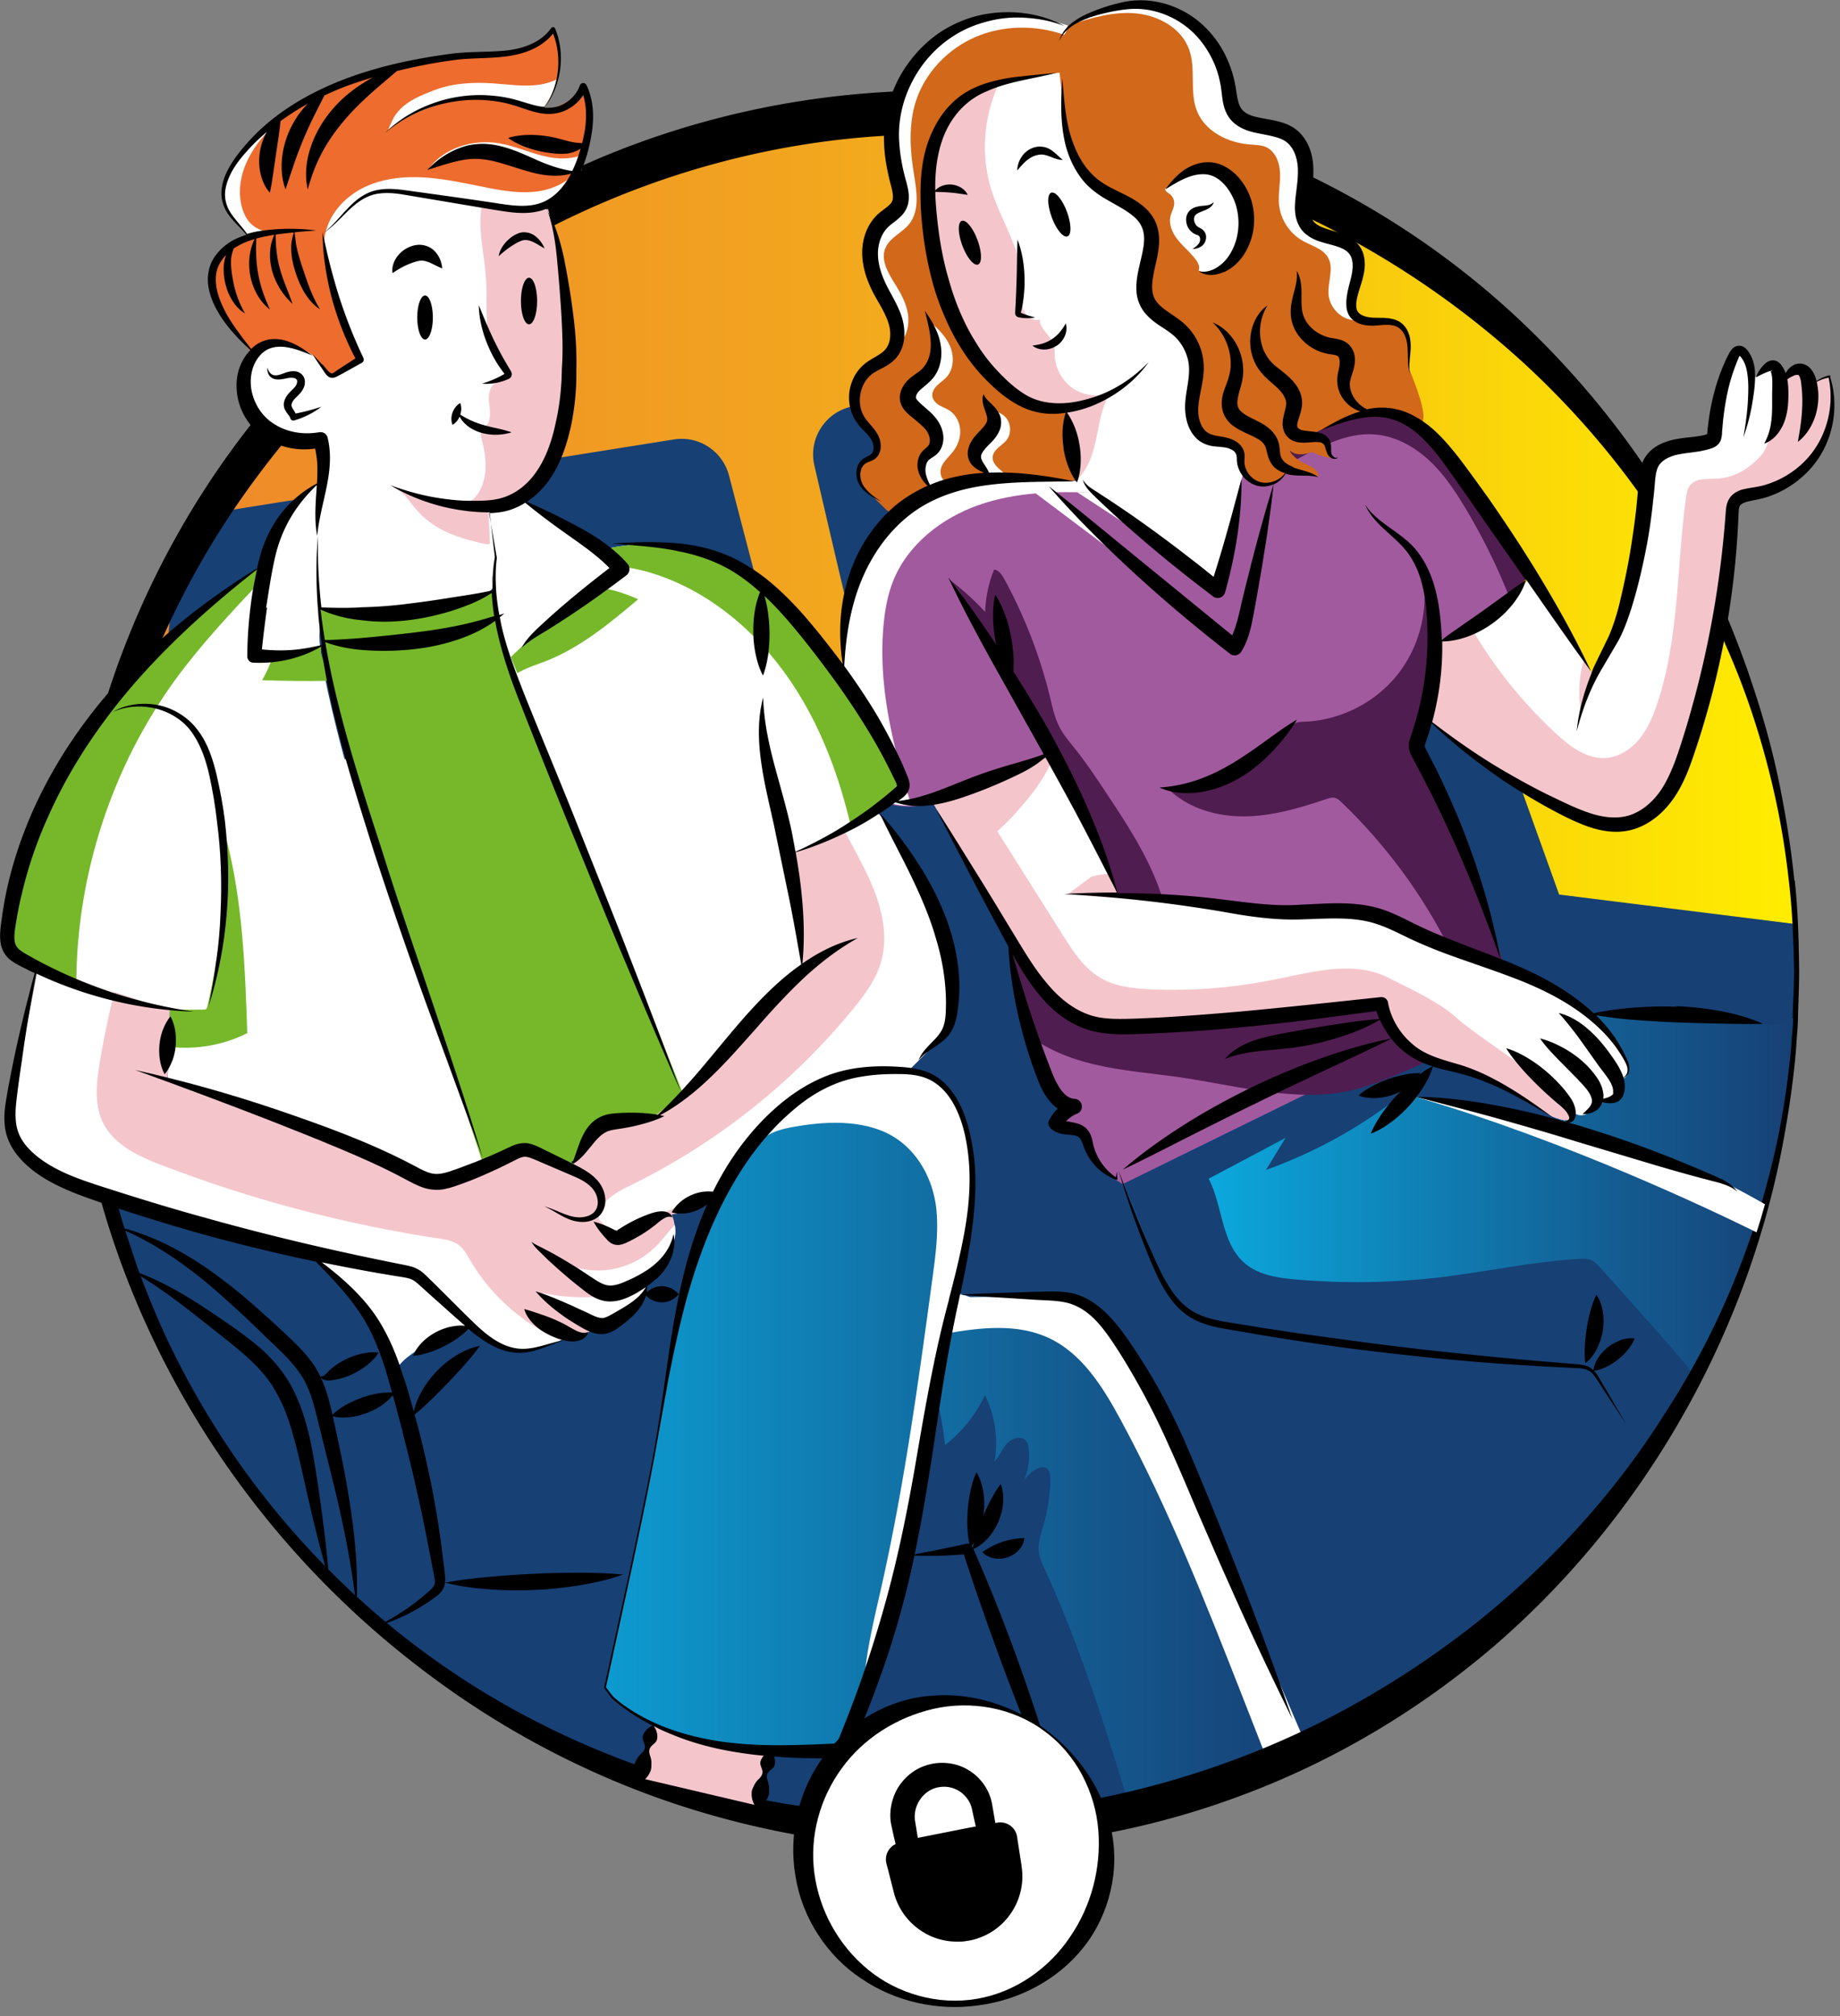 <svg width="189" height="207" fill="none" xmlns="http://www.w3.org/2000/svg"><rect width="100%" height="100%" fill="#808080" stroke="none"/><g clip-path="url(#a)"><path d="M184.551 99.79v.761a87.868 87.868 0 0 1-.52 8.52c-.28 2.57-.67 5.1-1.17 7.6a87.43 87.43 0 0 1-1.66 6.93c-.27.97-.57 1.92-.87 2.87a87.526 87.526 0 0 1-6.25 14.76c-1.17 2.2-2.43 4.34-3.78 6.41l-.02.02c-11.08 17.07-27.87 30.07-47.65 36.28-.48.15-.96.29-1.45.44a87.957 87.957 0 0 1-24.11 3.58h-.93a87.797 87.797 0 0 1-30.4-5.43 87.964 87.964 0 0 1-29.11-17.81c-.97-.88-1.92-1.79-2.83-2.72a88.487 88.487 0 0 1-20.27-31.56c-.57-1.5-1.09-3.02-1.57-4.55-.22-.69-.42-1.38-.62-2.07-.1-.33-.19-.65-.27-.99-.1-.33-.18-.65-.27-.98-.12-.42-.22-.85-.32-1.28-.16-.63-.3-1.28-.44-1.91-.17-.78-.33-1.57-.48-2.36-.73-3.76-1.23-7.61-1.47-11.53-.07-1.22-.12-2.45-.14-3.68a89.026 89.026 0 0 1 3.97-28.15A88.521 88.521 0 0 1 27.28 44c.01-.01.02-.03.03-.04.77-.97 1.57-1.92 2.38-2.85a87.04 87.04 0 0 1 3.32-3.61c.02-.02.04-.05.07-.07 0 0 .01-.02.02-.03.92-.94 1.86-1.87 2.82-2.77 0 0 .01 0 .01-.02h.01a89.86 89.86 0 0 1 9.14-7.49c1.41-1.02 2.86-1.98 4.34-2.91 1.4-.88 2.82-1.72 4.28-2.52l.27-.15c.06-.04.12-.07.18-.1 1.29-.7 2.6-1.38 3.92-2.01.13-.06.26-.12.38-.18a87.5 87.5 0 0 1 33.56-8.39c1.4-.07 2.81-.1 4.22-.1.71 0 1.42 0 2.12.03 3.7.08 7.33.4 10.9.93 8.73 1.3 17.05 3.87 24.76 7.54 14.2 6.75 26.33 17.19 35.14 30.09a88.58 88.58 0 0 1 7.63 13.63 87.76 87.76 0 0 1 4.45 12.23c1.78 6.3 2.88 12.88 3.21 19.67.07 1.25.1 2.52.11 3.78v1.14-.01z" fill="url(#b)"/><path d="M184.39 105.18h.16s-.14 1.1-.38 2.89c-.33 3.58-.88 7.1-1.63 10.54v.05c-.37 1.68-.78 3.35-1.25 5-.27.97-.55 1.92-.86 2.87a88.14 88.14 0 0 1-6.25 14.82c-1 1.87-2.07 3.7-3.2 5.49a88.62 88.62 0 0 1-32.38 30.43 90.283 90.283 0 0 1-15.98 6.68c-.48.15-.96.29-1.45.44a90.324 90.324 0 0 1-24.11 3.58H95.13c-.43 0-.85-.01-1.28-.02h-.21c-1.16-.03-2.32-.08-3.47-.16-6.27-.4-12.37-1.45-18.21-3.1-.46-.13-.92-.27-1.38-.4-.53-.16-1.06-.32-1.58-.49-.35-.12-.69-.23-1.03-.34-.76-.25-1.51-.52-2.26-.79a87.87 87.87 0 0 1-26.92-15.75c-.73-.62-1.45-1.25-2.15-1.9-.95-.86-1.88-1.75-2.79-2.67a87.857 87.857 0 0 1-20.52-31.97c.05.02.11.04.16.07-.55-1.49-1.07-3.01-1.54-4.54-.05-.02-.1-.03-.14-.05-.19-.62-.38-1.24-.55-1.87l.09-.14.23-.38.04-.44 1.98-20.18 2.96-30.13.68-6.98.3-3.05 4.49-10.06 8.74-1.39 2.08-.33h.08l16.98-2.71 6.83-1.09.44-.07 12.04-1.92c2.56-.41 5 1.19 5.66 3.7l2.8 10.72.6 2.33 4.15 15.89s6.71-1.87 7.81-2.51c.14-.08.18-.14.12-.17-.24-.13-1.68-5.97-3.29-12.68-1.21-5.08-2.5-10.65-3.42-14.61-.66-2.87 1.28-5.7 4.2-6.11l5.44-.76 9.65-1.36 14.82-2.08 5.05-.71 4.03-.56 2.3-.33 6.21-.87 4.21-.59 2.83 7.9 8.05 22.45 5.68 15.84 4.03 11.24 24.29 3.03h.02c.07 1.26.1 2.52.11 3.79v1.9c0 1.55-.06 3.1-.16 4.62l-.02-.01z" fill="#174075"/><path d="M184.55 105.18s-.14 1.1-.38 2.89c-.04.31-.1.65-.14 1.01-.29 2.04-.69 4.7-1.17 7.6-.1.63-.21 1.28-.32 1.93v.05c-.37 1.68-.78 3.35-1.25 5-.27.97-.55 1.92-.86 2.87a88.14 88.14 0 0 1-6.25 14.82c-1 1.87-2.07 3.7-3.2 5.49-.25.29-.47.56-.68.81l-.02.02c-.9 1.06-1.49 1.68-1.49 1.68s-3.77-6.43-4.98-8.3c-.2-.32-.34-.5-.37-.5-.05 0-.16-.01-.31-.04-.48-.08-1.34-.25-1.34-.25-.06 0-.12 0-.18-.01-2.13-.21-22.86-2.22-30.49-3.29-.1-.01-.19-.03-.29-.04-.7-.1-1.28-.19-1.7-.27-.03 0-.05 0-.07-.01-3.14-.6-5.76-1.28-7.48-2.27-1.06-.61-1.77-1.34-2.05-2.25-.11-.34-.24-.73-.38-1.15-.85-2.45-2.23-5.78-2.23-5.78l-2.01-5.02s1.55-.89 3.68-2.09c.06-.03.12-.07.18-.1 2.97-1.68 7-3.93 9.66-5.28.16-.08.31-.16.48-.24.46-.24.87-.44 1.21-.59.08-.03.16-.07.25-.12.03-.01.07-.03.11-.05 2.43-1.07 7.44-3.1 10.96-4.51h.02c.76-.3 1.45-.57 2.02-.8 1.13-.45 1.84-.73 1.84-.73l2.63-.2 12.76-1 2.61-.2 1.26-.1.74-.05.68.05 14.79.99 3.6.06h.18l-.02-.03z" fill="url(#c)"/><path d="M174.17 141.35c-1 1.87-2.07 3.7-3.2 5.49-.25.29-.47.56-.68.81l-.02.02c-.9 1.06-1.49 1.68-1.49 1.68s-3.77-6.43-4.98-8.3c-.2-.32-.34-.5-.37-.5-.05 0-.16-.01-.31-.04-.48-.08-1.34-.25-1.34-.25-.06 0-.12 0-.18-.01-2.13-.21-22.86-2.22-30.49-3.29-.1-.01-.19-.03-.29-.04-.7-.1-1.28-.19-1.7-.27-.03 0-.05 0-.07-.01-3.14-.6-5.76-1.28-7.48-2.27-1.06-.61-1.77-1.34-2.05-2.25-.11-.34-.24-.73-.38-1.15-.85-2.45-2.23-5.78-2.23-5.78l-2.01-5.02s1.55-.89 3.68-2.09c.06-.03.12-.07.18-.1 2.97-1.68 7-3.93 9.66-5.28.16-.08.31-.16.48-.24.46-.24.87-.44 1.21-.59.08-.03.16-.07.25-.12.03-.01.07-.03.11-.05 2.43-1.07 7.44-3.1 10.96-4.51h.02c.76-.3 1.45-.57 2.02-.8 1.13-.45 1.84-.73 1.84-.73l2.63-.2c4 1.79 7.8 4.02 11.31 6.63l1.06 3.35-13.65-2.73c-.68-.13-1.37-.27-2.05-.16-.02 0-.03 0-.05.01-.96.16-1.78.76-2.57 1.33a49.279 49.279 0 0 1-11.95 6.23c.67-1.1 1.34-2.19 2.01-3.29-2.63 1.4-5.26 2.8-7.9 4.19 1.47 2.85 1.29 6.64 3.74 8.71 1.42 1.2 3.38 1.48 5.22 1.64 4.93.43 9.89.35 14.81-.22 4.75-.57 9.45-1.6 14.22-1.89.44-.03.9-.05 1.3.13.4.16.7.5.99.83 1.26 1.4 2.52 2.81 3.77 4.21 2 2.24 4.01 4.5 5.89 6.83.03.03.07.08.1.11l-.02-.02z" fill="#174075"/><path d="m134.19 179.24-4.12 1.21-14.31 4.21-6.26 1.84-10.62-27.4-5.46.59h-.09l-.35.39-.03.06-.68 1.52-3.44 9.88v.01l-2.98 8.58s-8.35.12-14.71-1.58c-6.37-1.7-8.99-5.3-8.99-5.3l1.36-6.25 1.07-4.91.1-.44-3.92.34c-.8.07-15.66.77-15.66.77s-.5-1.02-.55-4.86c-.05-3.85-4.3-17.76-4.3-17.76l28.56-15.44 4.68-1.27.55-.82 3.15-4.69 1.3-1.94s.1-.13.31-.35c1.12-1.22 5.09-5.14 10.38-5.57 6.27-.51 7.54 1.23 8.44 1.9.9.67 2.09 6.21 2.28 10 .07 1.38-.14 3.18-.43 4.91 0 0-.01.01 0 .02-.07.45-.16.9-.25 1.33-.48 2.45-1.04 4.48-1.04 4.48l1.5.48s7.67-.14 10.43.14 3.84 2.79 5.23 3.84c1.4 1.04 8.34 17.54 8.34 17.54l10.53 24.53-.02.01z" fill="url(#d)"/><path d="m134.19 179.241-4.12 1.21c-.77-1.96-1.54-3.93-2.3-5.88-3.85-9.82-7.71-19.67-12.74-28.94-1.77-3.25-3.87-6.61-7.21-8.21-3.28-1.57-7.08-1.13-10.71-.49-.35.06-.7.13-1.04.19l2.72-7.73.41-1.17c-.48 2.45-1.04 4.48-1.04 4.48l1.5.48s7.67-.14 10.43.14 3.84 2.79 5.23 3.84c1.4 1.04 8.34 17.54 8.34 17.54l10.53 24.53v.01z" fill="#fff"/><path d="m115.76 184.67-6.26 1.84-10.62-27.4-5.46.59c-.08.39-.17.77-.26 1.15-.08-.23-.14-.46-.2-.7-.05-.19-.11-.39-.16-.58l3.18-17c.03.12.07.25.1.37.47 1.79.8 3.59.99 5.43 1.75-1.35 3.17-3.12 4.1-5.13 1.04 2.09 1.39 4.51.98 6.81.53-.52.78-1.27 1.28-1.83.49-.56 1.47-.86 1.95-.29.2.23.26.54.29.84a6.45 6.45 0 0 1-.55 3.36c.34-.61.88-1.09 1.51-1.37.21-.1.46-.16.68-.1.48.14.59.77.58 1.28-.03 1.55-.26 3.09-.68 4.58-.28.99-.65 2.01-.47 3.03.09.53.32 1.02.55 1.51 3.5 7.6 6.04 15.61 8.48 23.62l-.01-.01z" fill="#174075"/><path d="m34.76 33.74-.01.01.01-.01zM32.04 36.42l-.05.06s0 .01-.01.02l.05-.04.02-.03-.01-.01zM10.41 123.581s-.01-.04-.02-.06l.02.07v-.01zM34.71 33.79c-.09.09-.17.19-.23.3-.02.04-.04.08-.06.11-.05.09-.09.17-.12.26-.01.04-.02.08-.04.12-.06.21-.08.39-.08.54l.6-1.37-.05.02s-.01.02-.02.03v-.01z" fill="#000"/><path d="M184.31 90.4c-.31-3.12-.81-6.22-1.41-9.3a84.13 84.13 0 0 0-2.35-9.12c-.93-2.95-1.98-5.86-3.19-8.72l-.06-.15a88.566 88.566 0 0 0-8.62-15.6c-3.38-4.92-7.26-9.5-11.56-13.67-8.59-8.36-19.01-14.91-30.32-19.09-11.33-4.17-23.52-5.96-35.59-5.32-12.06.66-24.01 3.77-34.8 9.2l.94-.22h-.01l-.93.22c-2.06.97-3.88 2.15-5.79 3.23-.94.56-1.91 1.07-2.82 1.68-.92.6-1.84 1.21-2.74 1.84-3.4 2.38-6.63 4.99-9.68 7.81h-.04l-.5.5-.02.02-.03.02s.03-.02.04-.03l-.02.04 1.32-.55-1.93 1.94c0-.17.03-.36.09-.55 0-.03.01-.05.02-.08 0-.01.01-.02.02-.03.03-.09.07-.17.12-.26.02-.04.04-.08.06-.11.07-.11.15-.21.23-.3.01-.01.02-.03.04-.05l-2.71 2.66c.02-.01.03-.03.05-.04l-.08.07-.33.46c.07-.15.17-.29.28-.42l-.05.05-2.92 3.2c-.49.53-.97 1.06-1.42 1.63l-1.31 1.59-.03.03-.05.06c-6.26 7.82-11.15 16.71-14.44 26.13-.01.03-.02.06-.03.1-3 8.54-4.57 17.53-4.82 26.52-.12 4.51.07 9.03.61 13.51s1.4 8.89 2.63 13.26l-.02-.06c.08.32.18.66.29 1.01 5.43 19.04 17.19 35.96 32.91 47.89 7.83 5.99 16.67 10.71 26.09 13.84 9.41 3.11 19.37 4.72 29.34 4.53 9.96-.16 19.92-2.05 29.24-5.61 9.34-3.53 18-8.75 25.54-15.22 15.06-13.01 25.4-31.02 29.33-50.22v-.07l.01-.05v.06c.62-3.11 1.12-6.24 1.45-9.39.09-.79.15-1.58.2-2.37.05-.79.14-1.58.14-2.37.04-1.58.12-3.16.12-4.75-.03-3.13-.11-6.27-.45-9.39l-.04.01zM35.94 33.18c.07 0 .14-.01.2-.02h-.01l-.18.02h-.01zm-21.39 35.6c.05.08.12.16.21.4.03.08.05.17.07.26.02.13.03.29.02.44-.01.13-.05.25-.09.38l-.36-1.65c.06.07.09.1.15.17zm.2 1.49c-.03.08-.06.16-.11.24-.1.19-.32.41-.43.49-.12.09-.3.18-.4.22-.08.03-.16.05-.25.07-.16.03-.19.03-.3.03l1.48-1.05h.01zm169.44 34.25c-.01.79-.11 1.57-.16 2.36-.06.79-.12 1.57-.22 2.35-.35 3.13-.85 6.25-1.57 9.32v.07l-.01.05v-.07c-2.19 9.49-6.01 18.59-11.32 26.69-5.16 8.19-11.8 15.38-19.31 21.37-7.54 5.95-15.96 10.76-24.94 14.07-4.49 1.66-9.1 2.97-13.79 3.91-4.7.89-9.46 1.49-14.25 1.65-9.57.37-19.23-.75-28.47-3.5-9.23-2.74-18.05-6.99-25.91-12.66a85.361 85.361 0 0 1-20.23-20.7c-2.74-4-5.15-8.23-7.18-12.63-1-2.21-1.91-4.46-2.74-6.73-.74-2.29-1.58-4.61-2.15-6.91l-.02-.07c-.08-.28-.15-.58-.23-.89l-.02-.06a86.43 86.43 0 0 1-2.2-13.01c-.4-4.39-.48-8.8-.21-13.19.51-8.78 2.41-17.45 5.48-25.63v-.01c1.68-4.51 3.75-8.87 6.16-13.02 2.4-4.15 5.16-8.07 8.19-11.78l.04-.05 1.34-1.58c.44-.54.91-1.04 1.38-1.54l2.83-3.03-.18.16.17-.16.12-.12c.14-.15.26-.32.35-.49l-.35.5 2.44-2.34.28-.27v-.01c3.08-2.82 6.37-5.43 9.82-7.77.87-.59 1.75-1.16 2.64-1.72.88-.57 1.83-1.05 2.74-1.58 1.84-1.02 3.66-2.15 5.51-2.99l-.93.21h.01l.94-.23c10.36-5 21.68-7.98 33.17-8.58 11.48-.67 23.09.91 33.95 4.73 10.88 3.78 21.01 9.73 29.74 17.37 8.69 7.63 15.89 17.05 20.95 27.58l.04.09c1.33 2.8 2.55 5.67 3.56 8.61 1.02 2.94 1.87 5.94 2.56 8.98.7 3.04 1.2 6.12 1.54 9.22.37 3.1.48 6.22.54 9.34-.02 1.57-.11 3.15-.16 4.73l.06-.04z" fill="#000"/><path d="m146.56 73.54-.95 2.79s3.11 7.37 3.79 8.2c.68.83 3.94 10.68 3.94 10.68l1.19 4.36-4.75-.23-34.27-1.66-1.17-3.14-6.29-17.01s-.28.11-.75.29c-2.55.99-10.77 4.18-12.21 4.72-.48.18-.99.26-1.47.28-1.24.05-2.32-.28-2.32-.28l.98-2.24-5.67-11.09v-5.92c0-3.11 3.83-8.47 4.77-10.27.94-1.8 11.16-3.81 11.44-3.85.29-.03 8.01.33 8.01.33l1.51 1.19 12.4 9.74 2.78-11.76 5-3.11 1.22-.76s2.84-1.02 4.22-1.8 3.5-.53 4.9-.55c1.39-.03 3.62 2.3 4.32 3.03.7.72 9.98 13.51 9.98 13.51s-1.05 1.15-2.15 2.28c-.74.76-1.49 1.51-1.96 1.92-1.17 1-5.31 2.93-5.31 2.93l-.69 5.93-.51 1.49h.02z" fill="#A25A9F"/><path d="M157.171 58.99s-1.05 1.15-2.15 2.28a62.788 62.788 0 0 0-4.49-9.08c-1.08-1.8-2.261-3.57-3.801-4.98-1.55-1.42-3.499-2.47-5.599-2.61-3.05-.2-5.86 1.49-8.58 2.9l-.03-1.94 1.22-.76s2.84-1.02 4.22-1.8 3.5-.53 4.9-.55c1.39-.03 3.619 2.3 4.319 3.03.7.72 9.981 13.51 9.981 13.51h.01z" fill="#501D50"/><path d="M188.17 42.25c-.32 1.6-1.06 5.05-3.64 6.48-2.58 1.44-5.83 2.3-5.83 2.3l-.65.78s-2 18.17-4.28 23.74c-2.27 5.58-5.43 9.13-7.11 9.06-1.68-.07-7.79-2.18-7.79-2.18l-8.07-5.35-4.01-3.2 1-8.05c1.1-.58 2.19-1.21 3.25-1.89 2.09-1.32 4.1-2.82 6.08-4.47l5.56 8.34 1.06 1.6.03.04s3.27-7.47 3.56-8.65c.29-1.19 1.05-13.21 2.88-14.07 1.83-.85 6.12-1.66 6.12-1.66l.1-3.15s1.23-5.63 1.8-5.69c.57-.05.83 0 .83 0l.85 2.4v.44s1.69-1.55 1.99-1.53c.3.03.74 1.34.74 1.34s.29-.19.63-.41c.42-.26.93-.55 1.1-.55.31 0 1.13.44 1.16.49.03.06.63 1.4.63 1.4l.39-.63 1.38-.55s.58 2.02.26 3.61l-.02.01z" fill="#fff"/><path d="M188.17 42.25c-.32 1.6-1.06 5.05-3.64 6.48-2.58 1.44-5.83 2.3-5.83 2.3l-.65.78s-2 18.17-4.28 23.74c-2.27 5.58-5.43 9.13-7.11 9.06-1.68-.07-7.79-2.18-7.79-2.18l-8.07-5.35-4.01-3.2 1-8.05c1.1-.58 2.19-1.21 3.25-1.89l.03.43c2.35 4.07 5.33 7.78 8.78 10.97 1.41 1.3 3.11 2.59 5.03 2.49 1.36-.07 2.62-.87 3.49-1.93.87-1.05 1.42-2.34 1.85-3.64 2.27-6.75 2-14.05 2.95-21.11.06-.47.14-.96.44-1.33.63-.78 1.81-.62 2.82-.68 1.79-.1 3.43-1.13 4.57-2.51.98-1.19 1.76-5.82 2.26-8.17.42-.26.93-.55 1.1-.55.31 0 1.13.44 1.16.49.03.06.63 1.4.63 1.4l.39-.63 1.38-.55s.58 2.02.26 3.61l-.01.02z" fill="#F4C6CC"/><path d="m145.87 106.6-11.83 5.8-18.72 9.18s-1.16-.7-1.59-1.01c-.43-.31-1.76-2.41-2.16-3.59-.4-1.19-2.9-1.32-2.9-1.32l1.44-2.13s-2.56-2.41-3.63-3.93c-.33-.48-.74-1.89-1.14-3.59-.85-3.66-1.66-8.68-1.66-8.68l12.79 1.49 6.93.8 19.52.72.25.53 2.69 5.72.01.01z" fill="#A25A9F"/><path d="M149.05 106.99c-.16.61-.74 1.02-1.28 1.34-1.21.71-2.49 1.25-3.77 1.8-1.81.76-3.65 1.51-5.57 1.91-1.45.3-2.92.4-4.39.36-.3 0-.61-.01-.91-.03-4.02-.2-7.96-1.18-11.94-1.76-2.93-.42-5.91-.64-8.8-1.32-2.54-.61-5.06-1.6-7.06-3.27-.85-3.66-1.66-8.68-1.66-8.68l12.79 1.49c3.46 1.19 7.26 1.55 10.95 1.6 5.26.07 10.55-.38 15.74.45h.01c1.23.2 2.51.49 3.52 1.23 1.17.86 1.85 2.24 2.26 3.63.11.41.2.84.1 1.25h.01z" fill="#501D50"/><path d="M136.681 47.03c.24.04.31.04.14.05-.05 0-.1-.01-.14-.05z" fill="#D2681A"/><path d="M144.761 37.9s0-2.24.08-2.93c.09-.68-.53-1.04-1.05-1.6s-2.09-.38-3.56-.27c-.3.02-.54-.06-.72-.22-.71-.61-.64-2.28-.55-2.78.11-.64.98-2.87.48-3.85s-2.8-1.92-3.72-1.85c-.91.05-1.88-2.48-1.92-3.25-.04-.77.29-4.38-.44-6.46-.72-2.07-3.76-1.49-5.75-2.05-1.99-.57-1.72-5.01-3.28-8.26-1.56-3.25-5.24-2.99-7.12-3.92-1.64-.8-6.12 1.45-7.25 2.04-.16.09-.26.14-.26.14-.01 0-.03 0-.05-.01-2.24-.7-4.62-.85-6.97-.85-.99 0-1.99.03-2.94.32-1.21.36-2.26 1.11-3.19 1.96-3.91 3.62-5.61 9.46-4.27 14.61.24.92.56 1.93.12 2.78-.42.81-1.39 1.16-2.04 1.81-1.16 1.16-1.07 3.09-.49 4.62.58 1.53 1.57 2.9 2.03 4.47.33 1.12.29 2.45-.26 3.42-.22.4-.52.74-.92.99-.55.33-1.21.46-1.71.87-.85.69-.97 1.93-1.02 3.02-.03.65-.05 1.32.18 1.94.29.73.9 1.27 1.36 1.91.46.63.68 1.68.25 2.33-.86.33-1.77 1.13-1.73 1.64.1 1.01.88 1.81 1.6 2.52l1.26 1.23c.15.15.31.3.51.36.33.1.67-.07.98-.23 4.9-2.6 11.15-3.39 16.69-3.01 1.45.1 2.31-.12 3.7-.52 1.9-.54 3.35-2.13 4.15-3.93.8-1.79 1.02-3.79 1.13-5.76.14-2.57.11-5.14-.02-7.71.99 1.58 3.74 2.61 4.17 3.38.5.91.72 4.23.49 5.11-.23.88-.42 2.47-.14 3.49.29 1.02 3.75 2.07 3.75 2.07s1.15 1.14 1.2 1.33c.05.2-.14 1.46 1.28 2.71s3.18-.91 3.18-.91.05-.51.95-.23c.9.29 2.46.57 2.46.57s.31-.6-1.23-1.28c-1.43-.64-1.75-1.45-1.78-1.55.65.98 2.43.31 2.43.31.79.39 1.5.55 1.85.61-.28-.24-.28-1.24-.49-1.71-.23-.54-1.61-.63-1.61-.63l2.86-1.41s2.35-.8 4.04-.89c1.69-.1 4.43 1.45 4.43 1.45l.29-.74c.31-1.19-1.44-5.2-1.44-5.2h.02zm-26.91-9.75c-.16-2.03-.36-4.05-.57-6.07.1.09.15.16.16.19.03.23.79 2.08.8 3.53 0 .81-.22 1.51-.39 2.35z" fill="#D2681A"/><path d="m68.86 138.221.33-.03-1.88 10.75-1.48 7.28-1.15 5.45-3.92.34c-.8.07-15.66.77-15.66.77s-.5-1.02-.55-4.86c-.05-3.85-4.3-17.76-4.3-17.76l28.56-15.44 4.68-1.27.55-.82.35-.03a97.019 97.019 0 0 0-5.52 15.63l-.01-.01z" fill="#174075"/><path d="M32.51 62.41s4.94.64 7.15.55c2.21-.09 12.88-2.54 12.88-2.54l21.16 54.9-17.42 6.39-12.19-2.3" fill="#76B82A"/><path d="M50.37 121.791s-2.22 14.47-2.45 14.54c-.23.08-5.09 1.64-6.89 3.82 0 0-1.34-3.49-3.74-6.06-2.41-2.57-4.79-4.75-4.79-4.75l-15.28-18.49.12-3.38.13-3.74s-.1-.01-.14-.02c-3-.4-6.63-1.64-9.48-2.77-2.81-1.1-4.88-2.11-4.88-2.11S1.1 97.51.73 96.8c-.37-.72 3.05-13.73 4.32-15.94 1.28-2.21 12.89-15.85 12.89-15.85l9.03-7.08h.02s.94-2.26 1.73-3.97c.78-1.71 4.11-4.45 4.11-4.45l.18 3.14s.08 8.95-.18 12.24c-.2 2.4 1.58 9.42 2.55 13.02l.61.35 14.38 43.51v.02zM92.79 80.62s-2.09 2.44-5.01 4.02c-.13.07-.25.14-.38.2-2.81 1.51-5.72 3.01-5.72 3.01l.72 11.63-12.17 13.001-13.3-33.48s-6.21-13.98-6.22-16.79c0-2.81-.55-5.24-.55-5.24l-.35-4.05v-1.37h4.24l7.76 4.93s.05-.01.13-.04c.74-.2 4.6-1.13 9.22.04 5.16 1.3 9.12 4.51 14.64 12.02 5.52 7.52 7 12.12 7 12.12h-.01z" fill="#fff"/><path d="m67.05 177.21-1.33 5.34 12.05 2.83 1.31-5.23s-10.83-1.54-12.03-3.16" fill="#F4C6CC"/><path d="M52.46 67.47c2.7-2.64 5.66-4.78 8.8-6.87.14-.1.3-.19.47-.22.12-.02.24 0 .36.03 1.19.24 2.36.61 3.46 1.12-2.93 2.47-5.94 4.97-9.51 6.36-.98.38-2 .68-2.9 1.23M28.06 67.36c-.31.86-.69 1.69-1.13 2.48 2.31.08 4.62.1 6.93.06l-.75-2.37c-.13-.39-.25-.84-.06-1.21-.5.33-1.05.59-1.63.75M26.97 57.94l-.49 2.03c-2.95 3.14-5.89 6.29-8.43 9.76-6.56 8.99-10.18 20.09-10.21 31.22-2.81-1.1-4.88-2.11-4.88-2.11S1.09 97.52.72 96.81c-.37-.72 3.05-13.73 4.32-15.94 1.28-2.21 12.89-15.85 12.89-15.85l9.03-7.08h.01zM25.39 106.08c-2.47 1.25-5.3 1.72-8.05 1.4l.13-3.74s-.1-.01-.14-.02l.06-.03c1.18-.01 2.36-.03 3.54-.03.08 0 .17 0 .23-.05.08-.06.11-.16.14-.27 1.3-5.69 1.94-11.55 1.9-17.39 1.73 6.54 1.97 13.37 2.2 20.13h-.01zM92.79 80.62s-2.09 2.44-5.01 4.02c-.13.07-.25.14-.38.2-1.15-4.92-2.89-9.7-5.58-13.96-3.29-5.22-8.09-9.61-13.89-11.71-1.43-.51-2.9-.89-4.41-1l-1.59-1.73c.74-.2 4.6-1.13 9.22.04 5.16 1.3 9.12 4.51 14.64 12.02 5.52 7.52 7 12.12 7 12.12z" fill="#76B82A"/><path d="M97.2 105.95c-.91 1.04-3.81 3.9-3.81 3.9s-7.77-.46-11 2.11c-2.86 2.3-7.13 9.06-8.05 10.56-.12.19-.18.29-.18.29s-3.53 1.67-3.66 1.64c-.13-.02-1.5.25-1.5.25s.2.43.3 1.06c.1.61.09 1.42-.3 2.2-.54 1.08-1.62 2.4-2.25 3.14 0 0-.07.09-.1.12-.24.28-.4.44-.4.44s.85.18-.99 2.41c-1.03 1.25-2.15 1.76-2.95 1.96-.61.16-1.02.13-1.02.13s-1.23 1.24-2.69.99c0 0-.4.2-1 .45-1.17.48-3.13 1.17-4.53 1.06-2.13-.18-4.78-2.9-4.78-2.9l-6.09-5.13s-35.1-8.05-37.78-10.64c-2.68-2.6-3.89-4.23-3.38-6.23.5-2 2.88-14.48 2.88-14.48l7.82 2.57 5.71 1.88-.25 7.11 18.7 6.18s6.64 4.59 8.69 4.34c2.05-.26 7.08-3.42 9.25-2.99 2.17.43 4.81 1.64 4.81 1.64s1.88-3.28 2.32-3.71c.44-.44 6.21-1.66 6.21-1.66l3.96-3.15 11.25-12.02-1.36-11.78s3.23-1.19 5.71-2.5c.27-.14.54-.29.78-.43l2.51-1.47s2.34 2.51 3.36 5c1.02 2.5 4.23 8.94 4.34 11.65.12 2.7.38 4.96-.53 5.99v.02z" fill="#F4C6CC"/><path d="M97.2 105.95c-.91 1.04-3.81 3.9-3.81 3.9s-7.77-.46-11 2.11c-2.86 2.3-7.13 9.06-8.05 10.56-3.55.85-6.98 1.97-9.85 4.17-.21.16-.45.34-.72.34-.29 0-.54-.21-.76-.41-.49-.46-.98-.92-1.48-1.38-.19-1.63 1.58-2.73 3.05-3.44a68.58 68.58 0 0 0 23.02-18.17c1.19-1.45 2.35-3 2.88-4.8.75-2.54.19-5.28-.82-7.73-.83-2.04-1.96-3.93-2.95-5.9.27-.14.54-.29.78-.43L90 83.3s2.34 2.51 3.36 5c1.02 2.5 4.23 8.94 4.34 11.65.12 2.7.38 4.96-.53 5.99l.03.01zM57.61 137.63c-1.17.48-3.13 1.17-4.53 1.06-2.13-.18-4.78-2.9-4.78-2.9l-6.09-5.13s-35.1-8.05-37.78-10.64c-2.68-2.6-3.89-4.23-3.38-6.23.5-2 2.88-14.48 2.88-14.48l7.82 2.57c-.61 2.39-1.1 4.81-1.51 7.24-.34 2.08-.58 4.32.36 6.2 1.14 2.26 3.67 3.42 6.03 4.32 9.15 3.51 18.68 6.04 28.37 7.51.74.12 1.51.23 2.11.68.55.41.87 1.03 1.21 1.61 2.13 3.62 5.45 6.51 9.28 8.2l.01-.01z" fill="#fff"/><path d="M69.01 127.97c-.54 1.08-1.62 2.4-2.25 3.14a25.393 25.393 0 0 1-2.14.99c-.02 0-.05.02-.07.03-.69.29-1.4.57-2.14.52-.61-.04-1.18-.32-1.72-.61-1.63-.89-3.16-1.98-4.53-3.23l.31.04a8.48 8.48 0 0 0 5.62 1.57 8.48 8.48 0 0 0 5.29-2.45c.67-.67 1.21-1.44 1.87-2.12l.07-.07c.1.61.09 1.42-.3 2.2l-.01-.01z" fill="#fff"/><path d="M65.27 134.09c-1.03 1.25-2.15 1.76-2.95 1.96-.2-.05-.4-.12-.59-.2-2.07-.79-4.06-1.76-5.96-2.9l-.1-.2c2.03.43 4.13.55 6.19.35.99-.1 2.07-.32 2.74-1 .1-.09.18-.19.26-.3.29-.4.55-.98 1.05-.95.2 0 .39.14.56.25l.12.09c.01.01.03.03.05.04-.24.28-.4.44-.4.44s.85.18-.99 2.41l.02.01zM99.46 126.881s-.01.01 0 .02a70.5 70.5 0 0 0-.65 2.5v.03c-.64 2.49-1.2 4.99-1.68 7.51-.31 1.59-.6 3.18-.85 4.77-.07.41-.13.83-.19 1.23-.85 5.58-1.45 11.28-2.65 16.76-.08.39-.17.77-.26 1.15-.98 4.14-2.34 8.13-4.44 11.85.03-.38.07-.76.12-1.15.33-2.93 1.04-5.8 1.69-8.67 2.35-10.46 3.8-21.1 5.24-31.71.3-2.26.61-4.53.41-6.81-.31-3.53-2.29-6.96-5.72-8.29-2.89-1.11-6.19-.88-9.17-.33-1.46.27-3.13.79-3.63 2.19l.57-1.4c.18-.3.38-.59.58-.89 1.12-1.22 5.09-5.14 10.38-5.57 6.27-.51 7.54 1.23 8.44 1.9.9.67 2.09 6.21 2.28 10 .071 1.38-.14 3.18-.43 4.91h-.04zM127.79 48.23l-2.9 11.58-14.28-10.41v-.11l-1.1-7.32s.04-.38-1.81-.31-3.12-1.11-7.46-5.36c-4.35-4.24-4.86-15.16-4.86-18.82 0-3.65.97-4.98 3.19-6.98.79-.71 2.33-1.3 3.98-1.77 2.97-.84 6.29-1.27 6.29-1.27s.36 3.42.52 4.9c.15 1.49 1.29 4.15 2.34 5.56 1.04 1.42 5.52 3.5 5.52 3.5l1.04 2.48-.28 3.56s-.09 2.43 0 2.69c.08.25 2.67 3.05 2.67 3.05l1.58 1.88.65 2.3s-.48 3.97-.48 4.55c0 .58.83 2.69.83 2.69s2.5.53 2.84.53c.34 0 1.3 1.11 1.3 1.11l.4 1.96.02.01zM120.361 18.97c.87-.95 2.09-1.64 3.38-1.68.51-.01 1.03.08 1.49.31.28.15.53.36.77.58a7.104 7.104 0 0 1 2.18 4.54c.03.4.03.81-.08 1.2-.1.35-.28.67-.47.98-.4.67-.84 1.34-1.4 1.89-.56.55-1.26.99-2.04 1.11-.36.06-.75.05-1.08-.13.17-.34-.02-.74-.24-1.05-.53-.74-1.25-1.32-1.83-2.02-.58-.7-1.02-1.62-.81-2.5.11-.46.38-.88.38-1.35 0-.37-.19-.73-.49-.95-.19-.14-.45-.27-.43-.51" fill="#fff"/><path d="M163.73 69.42c-.5 1.21-1.18 2.36-1.37 3.65-.22-1.75-.21-3.58.31-5.24l1.06 1.6v-.01z" fill="#F4C6CC"/><path d="M181.29 123.66c-.27.97-.55 1.92-.86 2.87-.03-.01-.06-.03-.1-.05-4.13-2.04-19.37-9.35-34.97-13.87.92.2 10.97 2.41 15.04 3.33.18.04.36.08.56.13 4.58 1.14 14.63 4.67 16.21 5.38 1.06.48 2.88 1.49 4.04 2.15 0 0 .05.03.08.05v.01z" fill="#fff"/><path d="M120.011 94.88c-1.77-.68-3.77-.21-5.67-.44l-6.29-17.01s-.28.11-.75.29c-.7-2.19-1.5-4.34-2.58-6.37-.68-1.29-1.49-2.52-2.34-3.7-.7-.96-1.45-1.91-1.99-2.97-.74-1.47-1.1-3.18-2.22-4.4l-.57-.7c1.29.97 2.5 2.06 3.59 3.25.05-1.49.36-2.97.92-4.35.48.05.8.53 1.04.96 2.09 3.83 3.69 7.94 4.72 12.2.25 1.05.48 2.13 1 3.09.4.75.96 1.4 1.49 2.07 1.18 1.47 2.23 3.05 3.28 4.63 2.77 4.17 5.61 8.51 6.37 13.45zM154.531 99.48l-4.75-.23a55.073 55.073 0 0 0-11.97-16.86c-.22-.21-.45-.42-.74-.48-.27-.05-.55.04-.8.12-2.69.91-5.46 1.74-8.31 1.79-2.84.05-5.8-.76-7.86-2.73.35.01.7.03 1.04.04l3.15-1.25c1.23.07 2.34-.65 3.33-1.38 1.58-1.17 3.12-2.39 4.61-3.68.29-.25.58-.5.94-.62.27-.09.55-.09.83-.1 3.68-.14 7.27-1.96 9.56-4.85 2.29-2.89 3.25-6.8 2.54-10.42 2.01 4.55 1.67 9.75.46 14.61l-.95 2.79s3.11 7.37 3.79 8.2c.68.83 3.94 10.68 3.94 10.68l1.19 4.36v.01z" fill="#501D50"/><path d="M166.63 110.791c0 .08 0 1.89-.6 2.06-.6.17-1.64.24-1.64.24l-.9.92s-.98 1-1.89.18c0 0-.05.12-.12.27-.14.29-.36.73-.5.65-.2-.11-1.17-.21-1.84-.65l-3.25-2.05s-5.44-2.69-8.41-3.33c-2.97-.65-4.78-3.91-4.92-4.23-.15-.32-.92-2.07-.92-2.07s-21.98 2.93-26.31 2.39c-4.34-.54-7.29-1.56-9.9-6.03-1.49-2.55-4.43-7.68-6.68-11.61-.3-.53-.59-1.02-.86-1.49-1.19-2.09-2.05-3.59-2.11-3.72l.16.11s11.55-4.71 11.78-4.71c.03 0 .15.15.31.41.96 1.45 3.7 6.33 4.2 7.44.33.72 1.08 2.6 1.7 4.14.5 1.24.9 2.26.9 2.26s.76.06 1.86.16c2.6.22 7.16.63 8.35.8 1.68.25 5.82.8 9.32.72 3.5-.09 5.54-.42 8.36.69 2.81 1.11 10.65 4.38 10.69 4.5.04.11 6.14 3.27 6.73 3.38.59.12 4.9 3.59 5.51 4.47.61.88 1.55 2.13 1.58 2.77.04.64.01 1.13-.59 1.32l-.01.01z" fill="#fff"/><path d="M161.48 114.461c-.14.29-.36.73-.5.65-.2-.11-1.17-.21-1.84-.65l-3.25-2.05s-5.44-2.69-8.41-3.33c-2.97-.65-4.78-3.91-4.92-4.23-.15-.32-.92-2.07-.92-2.07s-21.98 2.93-26.31 2.39c-4.34-.54-7.29-1.56-9.9-6.03-1.49-2.55-4.43-7.68-6.68-11.61-.3-.53-.59-1.02-.86-1.49-1.19-2.09-2.05-3.59-2.11-3.72l.16.11s11.55-4.71 11.78-4.71c.03 0 .15.15.31.41-.79 1.89-2.13 3.57-3.5 5.11-.65.74-1.34 1.46-2.09 2.11 2.26 3.57 4.51 7.15 6.76 10.71 1.03 1.62 2.11 3.31 3.77 4.3 1.54.93 3.4 1.13 5.19 1.22 4.38.21 8.77-.19 13.06-1.07 3.78-.77 7.9-1.88 11.35-.14 2.2 1.11 5.36 2.55 7.16 4.23 1.8 1.68 9.47 6.42 11.43 8.96.13.17.24.49.32.87v.03z" fill="#F4C6CC"/><path d="M116.681 92.14s0 .07-.01.1c-2.33-.03-4.64-.19-6.95-.46l2.39-1.77c.59-.15 1.21-.28 1.81-.29.5 1.24.9 2.26.9 2.26s.76.06 1.86.16z" fill="#F4C6CC"/><path d="m116.25 58.07-9.86-7.41c-2.02.17-4.01.54-5.91 1.21-3.78 1.34-7.24 4.04-8.73 7.76-.55 1.37-.82 2.83-.97 4.3-.65 6.36.92 12.66 2.84 18.79-1.24.05-2.32-.28-2.32-.28l.98-2.24-5.67-11.09v-5.92c0-3.11 3.83-8.47 4.77-10.27.94-1.8 11.16-3.81 11.44-3.85.29-.03 8.01.33 8.01.33l1.51 1.19h-.14c-.53-.03-1.06-.05-1.6-.05-.74-.01-1.49-.01-2.24 0l7.86 7.53h.03z" fill="#fff"/><path d="m119.71 56.46-9.08-5.93c.54 0 1.07.03 1.6.05l7.48 5.87v.01z" fill="#fff"/><path d="M113.99 40.41c-.87 1.45-1.07 3.17-1.43 4.82-.33 1.49-.85 3.05-1.98 4.06l-1.08-7.32s.04-.38-1.81-.31-3.12-1.11-7.46-5.36c-4.35-4.24-4.86-15.16-4.86-18.82 0-3.65.97-4.98 3.19-6.98.79-.71 2.33-1.3 3.98-1.77-1.54 3.38-1.81 7.32-.68 10.86 1.06 3.32 3.28 6.39 3.17 9.87-.02.75-.16 1.53.07 2.24.23.72.99 1.35 1.7 1.1 0 1.03 1.2 1.67 1.46 2.67.09.34.06.7.08 1.05.06 1.32.77 2.59 1.85 3.34 1.09.74 2.53.95 3.78.53l.02.02z" fill="#F4C6CC"/><path d="M139.51 32.89c-.45.02-.91-.05-1.32-.24-.93-.42-1.62-1.36-1.72-2.37-.13-1.29.58-2.69-.05-3.82-.51-.93-1.69-1.21-2.62-1.74-1.33-.76-2.26-2.17-2.42-3.69-.11-1.08.14-2.16.1-3.24-.03-1.08-.47-2.27-1.46-2.7-.48-.21-1.04-.2-1.56-.25-2.29-.15-4.68-1.33-5.52-3.46-.78-1.98-.07-4.3-.8-6.31-.78-2.17-3.12-3.47-5.41-3.69-2.29-.23-4.57.44-6.76 1.14v-.03c1.13-.59 5.61-2.84 7.25-2.04 1.88.93 5.56.68 7.12 3.92 1.56 3.25 1.29 7.68 3.28 8.26 1.99.57 5.03-.02 5.75 2.05.73 2.07.4 5.69.44 6.46.04.78 1.01 3.31 1.92 3.25.91-.06 3.22.87 3.72 1.85.5.98-.38 3.21-.48 3.85-.1.5-.16 2.18.55 2.78l-.01.02zM109.66 2.62c0 .35-.13.69-.35.95-2.93-1.02-6.25-1-9.11.23-2.86 1.23-5.2 3.68-6.14 6.64-.74 2.37-.59 4.94-.19 7.39.29 1.77.63 3.8-.5 5.2-.73.89-1.98 1.37-2.42 2.43-.55 1.3.36 2.69 1.1 3.89.55.89 1.04 1.84 1.21 2.88.16 1.04-.06 2.17-.78 2.93-.24.25-.52.45-.82.59.55-.98.59-2.3.26-3.42-.46-1.57-1.45-2.94-2.03-4.47-.58-1.53-.67-3.46.49-4.62.65-.65 1.62-1 2.04-1.81.44-.85.12-1.85-.12-2.78-1.34-5.15.36-10.99 4.27-14.61.93-.85 1.98-1.6 3.19-1.96.95-.29 1.95-.31 2.94-.32 2.35 0 4.73.14 6.97.85l-.01.01zM95.41 32.96c.34 1.04.68 2.1.68 3.19 0 1.09-.39 2.24-1.25 2.9-.55.42-1.32.72-1.44 1.4-.05.28.03.56.14.82.44 1.04 1.36 1.78 2.1 2.63.34.39.67.87.58 1.38-.11.64-.8.98-1.17 1.51-.35.51-.39 1.19-.24 1.8.15.61.47 1.15.78 1.69.58-.2 1.14-.47 1.65-.82-.6-.17-.77-1-.52-1.57.25-.57.75-.99 1.14-1.48.49-.62.8-1.4.77-2.2-.03-.8-.41-1.58-1.06-2.03-.33-.23-.72-.36-1.07-.56-.35-.2-.67-.52-.73-.92-.06-.42.18-.83.49-1.13.31-.3.67-.53.96-.84.76-.83.81-2.14.37-3.18-.44-1.04-1.28-1.86-2.15-2.57M101.58 41.66c.46.62.66 1.43.53 2.19s-.58 1.46-1.22 1.9c-.21.14-.45.27-.55.51-.05.12-.05.26-.04.4.08 1 .81 1.82 1.51 2.54.6-.12 1.21-.18 1.82-.21-.27-.22-.53-.45-.8-.67-.43-.36-.9-.81-.87-1.37.02-.39.28-.72.57-.98.29-.26.62-.48.86-.78.58-.73.45-1.93-.28-2.52-.4-.32-.91-.45-1.32-.74" fill="#fff"/><path d="M22.06 30.9c.26.65.65 1.24 1.05 1.8.8 1.14 1.66 2.24 2.57 3.29.06.06.13.14.22.13.06 0 .11-.05.16-.09.88-.84 2.25-1.01 3.43-.71 1.18.31 2.21 1.02 3.17 1.77.18.14.36.28.55.41.31.39.62.78.95 1.15.9-.72 1.9-1.34 2.95-1.83-.68-.82-1.06-1.83-1.4-2.83-.96-2.78-1.73-5.62-2.31-8.5-.08-.42-.16-.85-.03-1.25 0-.02 0-.03.02-.05.11-.33.35-.6.58-.86 1.29-1.47 2.7-3.01 4.59-3.5 1.78-.45 3.63.11 5.43.45 1.29.24 2.6.37 3.91.38.25 0 .51 0 .75-.07.65.21 1.31.41 1.97.59 2.08.57 4.47.92 6.25-.28.68-.46 1.21-1.11 1.66-1.79.31-.47.58-.97.81-1.48a11.43 11.43 0 0 0 .66-1.84c.58-2.15.56-4.47-.1-6.6a8.503 8.503 0 0 1-4.39 2.25c.08-.09.16-.19.24-.28.7-.88 1.19-1.91 1.46-3 .41-1.63.33-3.39-.31-4.95-1.31 1.38-3.26 1.99-5.15 2.2-1.89.21-3.81.08-5.71.25-2.54.24-5 1.02-7.43 1.83-2.02.68-4.04 1.37-5.95 2.32-1.71.84-3.32 1.88-4.79 3.08-1.12.91-2.15 1.93-3.1 3.02-1.06 1.22-2.05 2.71-1.87 4.32.17 1.55 1.37 2.75 2.49 3.82l.16.32s.07 0 .1-.01v.02c.01.04.03.08.04.12-.09 0-.17.01-.25.02-1.38.18-2.62 1.11-3.25 2.34-.63 1.24-.66 2.75-.14 4.04h.01z" fill="#ED6C2E"/><path d="M25.39 41.19c.15.61.36 1.23.72 1.75.63.91 1.68 1.45 2.76 1.73 1.07.27 2.19.31 3.29.42.23.02.47.05.66.19.23.17.43.46.41.75-.46 4.93-.97 13.3-.71 13.64.16.47-1.24 3.2 2.11 3.15-.26 1.05 15.47-.68 15.95-2.46.04-.15-.11-1.8-.14-2.38-.03-.72-.06-1.43-.1-2.15-.05-1.31-.12-2.63-.18-3.95 1.25.42 2.57-.29 3.63-1.07s2.04-1.68 2.78-2.77c1.46-2.15 1.83-4.85 1.98-7.45.37-6.5-.42-13.07-2.32-19.3l.04.18c-2.27.01-4.53-.1-6.78-.37a55.97 55.97 0 0 1-5.46-.9c-1.68-.36-3.43-.81-5.11-.42-1.98.46-3.51 2-4.92 3.46-.23.23-.46.47-.58.78-.16.41-.09.86-.01 1.29.59 3.56 1.22 7.22 3.05 10.34.18.31.38.61.45.96.02.1.03.2.03.29-.68.54-1.36 1.06-2.08 1.55-.14.1-.3.2-.46.18-.14-.01-.27-.11-.38-.21-.79-.69-1.37-1.62-2.26-2.19-.51-.33-1.1-.52-1.69-.66-1.07-.26-2.25-.35-3.22.18-.88.48-1.45 1.44-1.65 2.43-.19.99-.06 2.02.19 3v.01z" fill="#fff"/><path d="M40.47 50.1c.72.3 1.26.9 1.71 1.51.46.62.97 1.18 1.56 1.68 1.53 1.28 3.35 1.93 5.27 2.37.36.09.92.3 1.32.17-.05-1.31-.12-2.63-.18-3.95 1.25.42 2.57-.29 3.63-1.07s2.04-1.68 2.78-2.77c1.46-2.15 1.83-4.85 1.98-7.45.37-6.5-.42-13.07-2.32-19.3l.04.18c-2.27.01-4.53-.1-6.78-.37-.43 2.43.26 4.9.43 7.37.13 1.81-.02 3.64.18 5.44.2 1.8.82 3.66 2.18 4.85-.42.31-1.01.3-1.44.6-.62.43-.67 1.32-.58 2.07.08.75.21 1.58-.23 2.2-.21.3-.53.53-.61.88-.04.22.02.43.08.65.48 1.8.66 3.84-.33 5.42-.23.37-.52.71-.91.9-.34.16-.71.23-1.09.24-2.43.12-4.46-.91-6.7-1.63l.01.01z" fill="#F4C6CC"/><path d="M33.39 24.18c.11-.33.35-.59.58-.85 1.29-1.47 2.7-3.01 4.59-3.5 1.78-.45 3.63.11 5.43.45 1.29.24 2.6.37 3.91.38.25 0 .51 0 .75-.07.65.21 1.31.41 1.97.59 2.08.57 4.47.92 6.25-.28.68-.46 1.21-1.11 1.66-1.79.31-.47.58-.97.81-1.48.13-.03.27-.08.39-.14.01-.21.02-.42.01-.63-.07.13-.14.25-.23.37-.1.16-.22.31-.34.45-.94 1.07-2.37 1.72-3.8 1.95-1.76.27-3.56-.01-5.32-.36-2.13-.42-4.26-.91-6.43-1.05-2.17-.13-4.41.1-6.35 1.08-1.93.98-3.52 2.76-3.9 4.89l.02-.01zM39.85 13.35c3.83-2.93 9.06-3.95 13.71-2.67.72.2 1.46.44 2.18.47.7-.88 1.19-1.91 1.46-3-.57.28-1.2.46-1.82.55-1.56.22-3.14-.03-4.71-.14-2.06-.14-4.16-.03-6.09.71-1.92.74-3.66 1.49-4.42 3.4l-.31.69v-.01z" fill="#fff"/><path d="m44.07 17.3 2.9-1.33c.88-.47 2.16-.31 3.15-.16 1 .14 1.95.49 2.9.82 1.67.58 3.39 1.13 5.16 1.13.33 0 .67-.02 1-.09.05 0 .11-.02.16-.04.13-.03.27-.08.39-.14.01-.21.02-.42.01-.63-.07.13-.14.25-.23.37.19-.46.35-.94.48-1.43-1.24.62-2.77.56-4.14.22-1.57-.38-3.06-1.07-4.65-1.32-2.63-.41-5.57.47-7.15 2.61l.02-.01zM22.9 20.23c.17 1.55 1.37 2.75 2.49 3.82l.16.32s.07 0 .1-.01v.02l2.37-.59c-.9.07-1.82-.31-2.41-.99-.34-.4-.56-.88-.72-1.38-.46-1.53-.24-3.21.4-4.67.64-1.47 1.66-2.74 2.79-3.86-.07 0-.15 0-.23.02-1.12.91-2.15 1.93-3.1 3.02-1.06 1.22-2.05 2.71-1.87 4.32l.02-.02z" fill="#fff"/><path d="M22.22 98.58c-.19 1.58-.48 3.14-.78 4.71.96-3.04 1.58-6.21 1.84-9.41.28-3.2.18-6.43-.18-9.62-.2-1.6-.5-3.17-.86-4.74-.38-1.56-.88-3.17-1.89-4.5-.98-1.35-2.49-2.29-4.09-2.62-1.6-.31-3.32-.11-4.7.71 2.92-1.31 6.61-.29 8.28 2.28.85 1.27 1.34 2.77 1.68 4.3.33 1.54.6 3.11.77 4.68.42 3.14.51 6.31.36 9.47-.06 1.58-.2 3.17-.42 4.74h-.01zM17.72 108.87c.17-.48.28-.97.32-1.46.05-.49.04-.99-.03-1.5-.08-.51-.21-1.02-.5-1.55-.39.46-.61.94-.8 1.42-.17.48-.28.97-.33 1.46-.05.49-.04.99.03 1.5.08.51.21 1.02.5 1.55.4-.46.62-.94.8-1.42h.01zM59.64 119.9c-1.14-.6-2.25-1.12-3.38-1.68-.58-.26-1.06-.59-1.87-.8-.4-.1-.89-.06-1.27.05s-.7.27-.98.4c-1.11.53-2.24 1.02-3.39 1.47l-1.73.65c-.59.21-1.16.42-1.66.5-.51.09-.93.05-1.43-.13-.49-.18-1.01-.47-1.57-.77-4.52-2.37-9.26-4.06-14-5.68-4.75-1.61-9.6-2.96-14.49-4.05 4.72 1.7 9.4 3.45 14.05 5.26 2.32.92 4.64 1.83 6.94 2.8 2.29.96 4.56 1.96 6.72 3.13.54.28 1.12.62 1.81.86.67.25 1.55.33 2.26.18.73-.14 1.33-.38 1.92-.59.6-.22 1.19-.45 1.77-.7 1.17-.5 2.32-1.04 3.45-1.62.57-.3.95-.47 1.33-.39.41.06 1.03.38 1.6.61l3.43 1.47c1.09.48 2.05 1.17 2.22 2.26.1.52-.03 1.04-.41 1.39-.38.35-.98.49-1.56.47-1.18-.05-2.29-.81-3.5-1.13 1.15.48 2.1 1.38 3.46 1.57.65.09 1.39.02 1.99-.42.62-.44.9-1.26.82-1.98-.06-.72-.4-1.42-.9-1.93-.48-.52-1.07-.89-1.64-1.2h.01zM63.18 126.31c-.67-.35-1.38-.67-2.21-.88.39.74.91 1.36 1.47 1.95.13.12.37.37.84.44.45.05.77-.11.98-.19.38-.17.7-.34 1.05-.53.68-.37 1.33-.8 1.94-1.28.33-.25.54-.47.84-.65.28-.18.57-.34.98-.19-.06-.2-.24-.39-.47-.49-.23-.1-.47-.12-.71-.12-.45.02-.92.17-1.27.3-.74.27-1.44.59-2.11.97-.33.19-.68.39-.98.59-.13.09-.18.1-.12.12.08.04-.02.05-.2-.05l-.03.01zM59.39 161.48c-1.52 0-3.04.03-4.55.11-1.51.07-3.02.17-4.54.31-1.52.13-3.03.3-4.57.6 1.51.39 3.05.58 4.58.69 1.53.11 3.07.13 4.6.06 1.53-.06 3.06-.23 4.58-.47 1.52-.25 3.02-.58 4.5-1.11-1.55-.16-3.08-.19-4.6-.19z" fill="#000"/><path d="M67.39 131.35c1.29-1.15 2.18-2.99 1.79-4.65-.34 1.63-1.39 2.8-2.61 3.64-.63.41-1.29.79-2 1.09-.7.33-1.37.58-1.92.56-.53 0-1.11-.32-1.76-.76-.67-.43-1.34-.9-2.04-1.32-.69-.43-1.39-.84-2.11-1.24l-1.09-.57c-.37-.19-.73-.34-1.06-.6.19.37.5.68.79.97l.88.86c.6.55 1.2 1.1 1.82 1.62.61.54 1.25 1.03 1.89 1.54.64.5 1.5 1.11 2.63 1.14 1.08.01 1.95-.42 2.68-.81.36-.21.72-.43 1.07-.67-.57.99-1.43 1.56-2.33 2.12-.48.27-1.01.6-1.48.84-.49.24-.67.27-1.08.16-.4-.1-.93-.4-1.47-.64-.54-.23-1.06-.5-1.61-.73-1.08-.48-2.17-.94-3.36-1.31.8.94 1.73 1.73 2.71 2.43.48.37 1 .67 1.51.99.52.3 1.01.63 1.76.86.37.1.82.15 1.26.06.43-.1.78-.28 1.07-.47.53-.39 1-.72 1.47-1.16.47-.42.89-.92 1.22-1.48.14-.25.25-.53.33-.81a2.26 2.26 0 0 0 1.63.71c.29 0 .58-.06.87-.18.29-.13.58-.31.87-.65-.29-.35-.58-.52-.87-.65a2.26 2.26 0 0 0-.87-.18 2.26 2.26 0 0 0-1.56.64c.04-.21.05-.43.04-.64.32-.22.63-.47.91-.74l.02.03zM33.81 162.151c-.26-3.35-.71-6.69-1.2-10.02-.51-3.29-1.03-6.73-2.73-9.89-.87-1.56-2.08-2.93-3.4-4.04-1.33-1.11-2.72-2.07-4.11-3.01-2.77-1.89-5.69-3.72-8.91-4.79l-.17-.05.15.08c2.92 1.68 5.53 3.73 8.15 5.81 2.62 2.1 5.36 4.02 6.83 6.81.78 1.37 1.31 2.91 1.74 4.49.45 1.57.8 3.22 1.17 4.85.72 3.26 1.52 6.52 2.45 9.77l.04.16v-.17h-.01z" fill="#000"/><path d="M45.26 158.13c-.27-1.99-.62-3.98-1.01-5.96-.42-1.97-.85-3.94-1.38-5.89l.03.21c0-.08-.02-.17-.05-.26l.02.04-.29-1.03c.64-.5 1.19-1.03 1.73-1.54.59-.58 1.15-1.15 1.71-1.73.56-.58 1.11-1.17 1.66-1.79.54-.62 1.09-1.25 1.61-1.99-.89.16-1.69.54-2.44.99a10.289 10.289 0 0 0-3.57 3.74c-.34.63-.62 1.3-.78 2.01l-.5-1.79c-.29-1.05-.68-2.08-1.01-3.13l.03.09-.04-.12-.02-.06c-.43-1.2-.94-2.39-1.57-3.51-.62-1.14-1.39-2.2-2.25-3.14-1.24-1.38-2.64-2.56-4.09-3.66 2.53.52 5.07 1 7.62 1.41.42.07.85.13 1.2.21.36.09.6.2.89.44.59.5 1.24 1.12 1.87 1.67 1.05.93 2.08 1.87 3.15 2.79-.44-.05-.86-.02-1.27.05-.57.1-1.12.29-1.64.55-.51.26-.99.59-1.41 1-.42.41-.79.87-1.03 1.48.65-.05 1.19-.2 1.71-.37A11.508 11.508 0 0 0 47 137.4c.38-.27.76-.57 1.12-.96.11.09.21.19.32.28 1.32 1.06 2.89 2.1 4.7 2.18 1.76.08 3.22-.82 4.77-1.29.19.05.4.09.6.11.36.04.75 0 1.13-.13.37-.14.71-.45.76-.82-.35.12-.6.09-.85 0-.24-.07-.47-.2-.71-.32l-.72-.41c-.27-.15-.54-.28-.82-.41-.55-.25-1.09-.46-1.65-.65-.57-.19-1.12-.39-1.8-.57.19.68.63 1.23 1.12 1.69.5.45 1.06.79 1.64 1.05.29.13.58.25.88.34.12.04.25.07.38.11-1.59.32-3.14 1.05-4.7.86-1.63-.2-3-1.24-4.2-2.36-1.21-1.14-2.4-2.37-3.6-3.55-.61-.61-1.17-1.17-1.84-1.8-.35-.32-.88-.61-1.34-.72-.47-.13-.88-.19-1.29-.28-6.62-1.32-13.2-2.86-19.69-4.68-3.25-.89-6.48-1.87-9.69-2.9-1.61-.51-3.21-1.01-4.71-1.67-1.48-.66-2.9-1.51-3.94-2.65-.52-.57-.91-1.23-1.1-1.94-.19-.72-.2-1.51-.14-2.33.16-1.64.42-3.34.66-5 .23-1.67.49-3.35.78-5.01l.44-2.5.2-1.12c5.09 2.4 10.65 3.75 16.2 3.92A48.817 48.817 0 0 1 3.64 98.5c-.6-.35-1.32-.69-1.7-1.05-.38-.33-.48-.77-.46-1.41.03-.62.18-1.36.29-2.05.14-.7.26-1.39.44-2.08a42.66 42.66 0 0 1 2.73-8.05c2.3-5.2 5.56-9.96 9.35-14.24 3.64-4.08 7.75-7.74 12.1-11.14-.09.42-.17.83-.25 1.25-.17.84-.3 1.68-.4 2.52a43.36 43.36 0 0 0-.34 5.09v.06c0 .34.27.63.61.64 1.28.06 2.56-.06 3.78-.36 1.13-.29 2.22-.71 3.2-1.29.25 1.75.56 3.48.93 5.21 1.17 5.43 2.88 10.71 4.53 15.98 1.72 5.26 3.52 10.49 5.41 15.69l5.71 15.58c-1.58-5.3-3.35-10.55-5.11-15.79-1.76-5.24-3.57-10.46-5.22-15.73-1.71-5.26-3.41-10.51-4.7-15.87-.44-1.83-.82-3.67-1.13-5.53 1.41.53 2.92.77 4.4.85 1.64.09 3.27.05 4.91-.15 1.63-.19 3.26-.57 4.82-1.14 1.17-.44 2.31-1.01 3.32-1.74.05.28.1.55.16.83.51 2.4 1.29 4.73 2.17 7 1.78 4.53 3.57 9.04 5.41 13.54 1.86 4.49 3.65 9.01 5.56 13.48 1.88 4.48 3.77 8.96 5.74 13.4-1.68-4.57-3.42-9.1-5.18-13.63-1.74-4.54-3.58-9.03-5.36-13.55-1.79-4.52-3.68-8.99-5.49-13.5-.88-2.26-1.76-4.51-2.31-6.86-.09-.36-.15-.72-.22-1.09.16-.13.32-.25.47-.38-.18.06-.35.1-.52.16-.16-.84-.27-1.69-.33-2.55-.07-1.1-.07-2.2.07-3.3v-.04l-.79-4.58c.32 0 .65-.03.98-.07.96-.11 1.91-.47 2.73-.99 1.47 1.21 3 2.34 4.54 3.42 1.47 1.04 2.92 2.06 4.11 3.28-1.48 1.14-2.95 2.3-4.38 3.52-.84.7-1.65 1.43-2.46 2.17-.79.74-1.66 1.51-2.18 2.5.81-.75 1.74-1.27 2.68-1.84.93-.58 1.85-1.17 2.75-1.78 1.82-1.21 3.58-2.5 5.32-3.81l.05-.04c.34-.3.37-.82.07-1.16-1.51-1.72-3.42-2.92-5.3-3.92-1.64-.88-3.31-1.69-5.03-2.44h.01a8.98 8.98 0 0 0 2.23-2.16c1.21-1.69 1.84-3.64 2.27-5.54.41-1.92.6-3.88.57-5.82.05-1.95-.08-3.88-.33-5.78-.24-1.91-.56-3.79-.93-5.67-.38-1.75-.88-3.51-1.78-5.06 1.4-.62 2.44-1.85 3.13-3.13.79-1.47 1.23-3.06 1.49-4.68.25-1.62.21-3.37-.53-4.93a.41.41 0 0 0-.21-.2c-.2-.07-.41.03-.48.23-.28.79-.89 1.48-1.64 1.88-.6.34-1.29.45-1.99.4 1.71-2.24 2.2-5.44 1.09-8.13-.02-.04-.04-.08-.08-.1-.11-.08-.25-.05-.33.06-1.05 1.5-2.94 2.14-4.75 2.31-1.83.17-3.77.07-5.67.34-3.78.51-7.53 1.31-11.11 2.71-3.55 1.39-6.95 3.41-9.54 6.27-.64.71-1.25 1.45-1.77 2.28-.51.82-.93 1.74-1.01 2.73-.1.99.27 1.99.88 2.73.52.66 1.15 1.21 1.67 1.85-.39.12-.78.27-1.16.45-.87.44-1.66 1.1-2.2 1.96-.54.86-.7 1.96-.54 2.93.17.98.55 1.87 1.04 2.68.88 1.48 2.05 2.69 3.27 3.82-.38.39-.7.84-.92 1.33-.44.91-.57 1.94-.47 2.93.17 1.98 1.37 3.86 3.09 4.89 1.5.88 3.27 1.21 4.95.96.11.52.19 1.05.22 1.59.03.65 0 1.31-.03 1.99-1.34.7-2.55 1.69-3.53 2.89-1.11 1.35-1.9 3.01-2.35 4.7-.11.38-.2.76-.28 1.13-4.73 2.92-9.19 6.34-13.08 10.39-4.07 4.19-7.51 9.07-9.92 14.44-1.19 2.69-2.14 5.5-2.75 8.39-.16.72-.27 1.45-.39 2.18-.09.74-.23 1.42-.25 2.26 0 .41.03.86.18 1.31.15.45.46.9.82 1.19.73.57 1.37.79 2.02 1.15.18.09.36.16.53.25l-.31 1.13-.63 2.47c-.4 1.65-.79 3.3-1.14 4.96-.34 1.67-.68 3.31-.94 5.03-.11.87-.15 1.79.06 2.72.21.94.69 1.79 1.28 2.5 1.19 1.42 2.73 2.38 4.32 3.13 1.59.75 3.22 1.29 4.82 1.84 3.22 1.09 6.47 2.08 9.74 3.01 3.87 1.07 7.77 2.01 11.69 2.83 1.39 1.42 2.76 2.85 3.92 4.41.72.99 1.36 2.01 1.87 3.11s.93 2.24 1.31 3.41l-.02-.06.02.05.03.09c.23.81.47 1.62.69 2.43-.56-.02-1.07.02-1.56.11-.57.11-1.12.26-1.66.46-.53.2-1.05.44-1.56.72-.46.27-.91.57-1.34.99-.37-1.65-.82-3.38-1.82-4.96-.62-.95-1.37-1.76-2.13-2.5-.77-.74-1.52-1.44-2.29-2.15-1.56-1.39-3.11-2.79-4.79-4.06-3.31-2.56-7.07-4.74-11.16-5.66h-.03l-.15-.04.14.06h.01c3.87 1.57 7.25 3.96 10.35 6.65 1.54 1.36 3.06 2.75 4.54 4.2 1.48 1.45 3.08 2.8 4.11 4.4 1.05 1.56 1.44 3.57 1.95 5.59l1.5 6.03c.96 4.03 1.78 8.07 2.23 12.22.24-4.17-.25-8.37-.97-12.48-.35-2.06-.8-4.1-1.23-6.13-.08-.33-.15-.67-.23-1.01.59.14 1.15.14 1.7.09.6-.06 1.18-.2 1.74-.41.56-.2 1.09-.47 1.59-.81.41-.29.8-.62 1.14-1.04.03.13.07.25.11.38l.83 3.11v.03c.48 1.93.98 3.86 1.41 5.81.45 1.94.86 3.89 1.24 5.85l.57 2.94c.1.5.21.98.14 1.26-.04.26-.39.59-.77.91-1.47 1.3-3.14 2.4-4.92 3.33l-.08.04-.09.04.1-.03.09-.03c1.93-.59 3.76-1.51 5.44-2.69.38-.3.92-.58 1.2-1.29.21-.7.07-1.24.03-1.72l-.38-3-.01-.06zm1.9-93.92c-1.54.32-3.09.55-4.65.74-1.56.19-3.15.35-4.73.5-1.46.13-2.91.23-4.41.27-.17-1.04-.32-2.09-.44-3.13 1.28.57 2.66.94 4.06 1.07 1.55.22 3.13.22 4.68.05 1.55-.16 3.08-.5 4.56-.94 1.47-.46 2.94-1.01 4.25-1.87l.03-.02c.04.8.13 1.59.25 2.38-1.21.37-2.41.7-3.61.95h.01zm-19.83-1.78c.26-1.63.5-3.29.85-4.88.33-1.58.88-3.07 1.71-4.46.7-1.19 1.6-2.28 2.64-3.28v.2c-.11 1.64-.26 3.37.05 5.02.16-1.67.6-3.24.94-4.89.34-1.63.57-3.43.13-5.21a.734.734 0 0 0-.83-.55h-.05c-1.54.27-3.2.03-4.5-.78-1.32-.76-2.2-2.14-2.46-3.65-.11-.75-.06-1.53.19-2.24.25-.71.71-1.36 1.33-1.74.62-.38 1.44-.45 2.27-.29.83.15 1.65.48 2.47.82-.7-.53-1.44-1.05-2.31-1.38-.85-.34-1.91-.46-2.87-.04-.42.18-.78.44-1.09.75-.45-.59-.92-1.17-1.34-1.77-.54-.73-1.04-1.49-1.44-2.3-.79-1.57-1.28-3.45-.35-4.87.16-.27.36-.51.58-.73-.07.16-.13.32-.17.5-.17.71-.11 1.41-.01 2.09.13.68.34 1.35.7 1.95.34.6.82 1.14 1.4 1.49a10.66 10.66 0 0 1-1.27-3.59c-.11-.62-.19-1.25-.17-1.85.01-.4.12-.81.27-1.23.63-.43 1.38-.75 2.15-.97-.54 1.12-.67 2.42-.46 3.66.25 1.38.93 2.73 2.04 3.57-.58-1.25-1-2.45-1.22-3.72-.21-1.16-.24-2.32-.18-3.57.23-.06.47-.12.7-.17.38-.08.76-.15 1.15-.21-.24.52-.39 1.08-.43 1.66-.06.68.03 1.37.2 2.04a7.304 7.304 0 0 0 2.1 3.39c-.44-1.27-.98-2.41-1.3-3.61-.32-1.12-.42-2.26-.44-3.5.47-.07.95-.13 1.43-.18.15-.02.3-.03.44-.04-.09.3-.16.6-.22.91-.06.38-.06.76-.03 1.13.05.76.24 1.49.47 2.19.24.7.53 1.39.93 2.03.4.64.9 1.23 1.54 1.62-.78-1.26-1.23-2.56-1.68-3.92-.24-.67-.44-1.35-.62-2.03-.08-.34-.17-.69-.2-1.04-.03-.29-.07-.6-.12-.91.74-.08 1.49-.13 2.24-.18-1.83-.25-3.7-.23-5.55.01-.52.07-1.05.18-1.56.34-.48-.69-1.07-1.29-1.54-1.95-.56-.75-.83-1.67-.69-2.58.29-1.82 1.57-3.32 2.85-4.65.45-.46.93-.89 1.42-1.3-.01.02-.03.04-.04.06a5.92 5.92 0 0 0-.69 2.05c-.11.72-.09 1.46.07 2.17.17.71.45 1.4.96 1.96.17-.74.25-1.39.35-2.03l.27-1.86.28-1.87c.07-.5.14-1.02.19-1.58a25.9 25.9 0 0 1 2.82-1.8c-.13.13-.27.27-.39.41-.66.75-1.19 1.61-1.58 2.53-.39.92-.64 1.91-.71 2.9-.07 1 .02 2.01.38 2.95l.9-2.69c.3-.86.62-1.69.96-2.51.35-.82.72-1.63 1.13-2.45l1-1.98c.69-.32 1.39-.63 2.11-.9.95-.36 1.91-.67 2.89-.96-.29.15-.57.31-.85.49-1.23.76-2.39 1.69-3.35 2.83-.96 1.12-1.73 2.43-2.2 3.84-.48 1.4-.63 2.93-.31 4.35.38-1.4.86-2.66 1.5-3.84.63-1.18 1.41-2.26 2.27-3.27.86-1.02 1.82-1.95 2.85-2.87.82-.73 1.68-1.44 2.54-2.18.01 0 .03 0 .04-.01 1.83-.44 3.68-.82 5.54-1.07 1.85-.29 3.73-.17 5.66-.42.96-.13 1.93-.36 2.82-.8.76-.36 1.45-.88 1.98-1.55.94 2.42.65 5.31-.83 7.54-.16-.01-.32-.03-.49-.05-.89-.15-1.76-.49-2.7-.73-.93-.25-1.89-.37-2.85-.42-1.92-.09-3.85.22-5.63.89-1.79.66-3.43 1.68-4.78 3 1.44-1.21 3.1-2.15 4.88-2.71 1.78-.56 3.65-.81 5.49-.67.92.07 1.84.21 2.72.48.88.24 1.76.63 2.73.82.96.21 2.08.13 2.98-.38.64-.34 1.18-.84 1.58-1.45.35 1.18.35 2.46.15 3.7-.07.41-.16.82-.26 1.23a5.99 5.99 0 0 1-1.52-.22c-.58-.15-1.24-.35-1.92-.46-.67-.11-1.35-.17-2.04-.16-.69.02-1.39.08-2.12.31.61.46 1.26.74 1.91.98.65.23 1.31.4 1.98.51.67.1 1.34.19 2.12.12a3.1 3.1 0 0 0 1.43-.52c-.22.8-.51 1.58-.86 2.31-1.19-.18-2.27-.55-3.32-.99-1.18-.51-2.4-1.12-3.77-1.49a8.11 8.11 0 0 0-2.16-.31c-.75.01-1.5.12-2.18.38-1.37.48-2.51 1.31-3.47 2.3 1.32-.4 2.57-.85 3.79-1.04 1.22-.21 2.37-.06 3.58.28 1.21.33 2.45.8 3.81 1.12 1.16.26 2.44.35 3.59.02 0 .02-.02.04-.03.06-.71 1.35-1.78 2.54-3.2 2.99-1.42.46-3.01.2-4.58-.04-3.17-.48-6.33-.91-9.52-1.35-.8-.09-1.63-.15-2.45 0-.82.13-1.59.53-2.22 1.04-1.28 1.03-2.14 2.41-3.41 3.39 1.34-.89 2.3-2.25 3.58-3.18.64-.46 1.35-.78 2.12-.87.77-.1 1.55-.04 2.33.08l9.47 1.59c1.56.24 3.25.57 4.93.06.17-.05.34-.12.5-.19.6 1.67.88 3.41 1.04 5.16.18 1.88.33 3.78.45 5.66.1 1.88.19 3.76.05 5.62-.02 1.86-.21 3.71-.62 5.51-.38 1.8-.95 3.54-1.94 4.99-.96 1.45-2.4 2.56-4.08 2.89-.85.18-1.78.18-2.71.18-.93 0-1.86-.08-2.78-.21-1.86-.24-3.69-.73-5.48-1.39 1.64.99 3.45 1.71 5.33 2.19.94.23 1.9.39 2.88.5.65.06 1.31.1 1.98.09l.54 4.6c-.2 1.13-.26 2.28-.22 3.42l-.07.02h-.05c-1.49.33-2.98.53-4.47.77-1.48.24-2.96.44-4.43.62-1.48.18-2.95.29-4.44.32-1.36.1-2.73.06-4.14.02-.27-2.45-.41-4.91-.34-7.38-.23 2.45-.2 4.91-.03 7.37h-.03c.01 0 .02 0 .04.02l.06.92c.09.98.22 1.95.35 2.92-1.11.27-2.22.47-3.32.53-.96.06-1.9.02-2.84-.07.15-1.44.33-2.87.53-4.3l-.1.05zm13.97 84.3.19.33a.72.72 0 0 1-.19-.33z" fill="#000"/><path d="M33.84 141.74c.35-.03.61-.08.89-.14.55-.13 1.07-.31 1.56-.55.49-.24.96-.53 1.4-.87.44-.36.86-.75 1.2-1.3-.65-.08-1.21 0-1.77.12-.55.13-1.07.31-1.56.55-.49.24-.96.53-1.4.88-.22.17-.44.39-.6.55-.18.17-.31.36-.65.34.05.16.21.3.39.35.18.07.36.07.53.07h.01zM29.97 41.76c-.07-.19 0-.4.17-.65.16-.23.45-.45.72-.77.27-.31.53-.79.44-1.33-.05-.27-.21-.54-.45-.69-.23-.16-.49-.21-.71-.21-.44 0-.85.16-1.16.28-.32.12-.65.2-.93.11-.29-.09-.48-.43-.62-.76.03.35.08.79.48 1.05.39.24.84.18 1.21.12.39-.08.69-.15.98-.11.29.03.41.16.42.33.01.2-.07.44-.29.67-.21.23-.5.47-.76.83-.12.18-.23.39-.29.64-.06.24-.03.54.08.77.22.44.49.67.56.88v.04c.06.16.23.26.4.21 1.01-.3 1.97-.77 2.79-1.41-.89.3-1.76.53-2.65.7-.14-.32-.34-.53-.39-.71v.01zM34.36 38.76c.34-.12.51-.25.76-.37l.69-.38 1.37-.77c.16-.09.23-.29.15-.46v-.02a51.1 51.1 0 0 1-2.5-6.31c-.34-1.08-.65-2.17-.93-3.27s-.53-2.21-.76-3.34c0 1.15.09 2.3.26 3.44.17 1.14.4 2.27.7 3.39.58 2.12 1.39 4.19 2.41 6.13l-1.04.67-.66.43c-.21.14-.46.33-.61.4-.26.17-.65-.39-.99-.74-.35-.39-.71-.78-1.08-1.15.28.45.57.88.87 1.32.15.22.28.43.45.66.09.11.19.23.35.32.15.09.38.11.55.06l.01-.01zM41.71 27.24c.42-.19.85-.35 1.21-.43.34-.07.56-.08 1 .07.42.14.9.44 1.5.68-.05-.64-.27-1.22-.73-1.73-.23-.25-.55-.47-.94-.59a2.23 2.23 0 0 0-1.17-.05c-.71.16-1.28.54-1.7 1.05-.41.51-.66 1.16-.56 1.8.54-.36.97-.61 1.41-.81l-.02.01zM53.53 24.73c.35-.14.71-.1 1.13.07.41.17.82.46 1.28.71-.21-.48-.5-.92-.95-1.26-.43-.35-1.14-.53-1.73-.3-.56.22-.97.55-1.33.95-.35.4-.62.88-.71 1.4.4-.35.76-.65 1.15-.92.38-.25.8-.52 1.17-.65h-.01zM51.34 37.72c.13.19.26.37.4.56.03.04.06.07.08.11-.7.42-1.48.75-2.31 1 .91.08 1.85-.09 2.71-.47.06-.03.16-.07.26-.2.1-.14.1-.34.07-.44-.08-.23-.16-.3-.2-.39-.12-.19-.23-.37-.34-.57-.22-.38-.44-.76-.64-1.15-.84-1.54-1.5-3.15-2.19-4.83.04 1.82.61 3.61 1.45 5.22.22.4.45.79.71 1.17v-.01zM47.2 42.76c.19.37.47.69.8.95.42.34.92.57 1.44.73 1.04.28 2.1.26 3.11-.05-1-.35-1.97-.48-2.88-.75-.83-.24-1.6-.56-2.39-1.07.11-.36.16-.75-.01-1.19-.45.28-.64.62-.79.98-.12.37-.18.76 0 1.26.38-.22.59-.52.73-.85l-.01-.01zM43.66 30.34c-.44 0-.8 1.01-.8 2.26 0 1.25.36 2.26.8 2.26.44 0 .8-1.01.8-2.26 0-1.25-.36-2.26-.8-2.26zM54.34 28.52c-.46 0-.83 1.07-.83 2.39s.37 2.39.83 2.39c.46 0 .83-1.07.83-2.39s-.37-2.39-.83-2.39zM109.589 21.74c-.46-1.24-1.18-2.11-1.61-1.95-.43.16-.4 1.29.06 2.53.46 1.24 1.18 2.11 1.61 1.95.43-.16.4-1.29-.06-2.53zM98.79 22.68c-.43.16-.4 1.29.06 2.53.46 1.24 1.18 2.11 1.61 1.95.43-.16.4-1.29-.06-2.53-.46-1.24-1.18-2.11-1.61-1.95zM102.01 158.71c-.33.17-.67.35-1.1.65.35.39.8.56 1.24.65.45.07.91.03 1.33-.11.43-.14.82-.38 1.13-.71.31-.33.56-.74.6-1.27-.52.01-.9.08-1.27.14-.36.07-.68.15-1 .26-.32.11-.62.23-.95.39h.02z" fill="#000"/><path d="M121.7 147.99c-1.06-2.33-2.21-4.65-3.53-6.86-.66-1.11-1.36-2.19-2.08-3.25s-1.51-2.13-2.48-3.07c-.96-.93-2.16-1.75-3.55-2.04-1.38-.27-2.66-.14-3.93-.13-2.5.1-5 .14-7.5.29.49-2.35.98-4.72 1.27-7.12.31-2.65.46-5.36 0-8.02-.22-1.32-.53-2.64-1.07-3.89-.54-1.24-1.33-2.43-2.48-3.24-1.17-.83-2.62-1.04-3.95-1.12-1.34-.09-2.7-.09-4.05.08-1.35.16-2.71.51-3.98 1.07-1.27.55-2.45 1.28-3.54 2.11-2.17 1.67-4.01 3.73-5.53 5.98-.78 1.15-1.46 2.35-2.07 3.58-.35-.04-.67-.03-.98 0-.44.06-.84.17-1.23.34-.38.17-.75.39-1.09.67-.34.29-.66.62-.93 1.11.51.15.97.14 1.42.1.44-.06.86-.18 1.26-.35.34-.14.65-.34.95-.56-1.43 3.24-2.38 6.68-3.05 10.11-.52 2.62-.9 5.25-1.26 7.88-.38 2.63-.77 5.25-1.24 7.86-.75 3.97-1.59 7.93-2.43 11.89l-2.59 11.85s0 .05.02.08l.75 1.02.02.02c1.28 1.12 2.71 2.05 4.22 2.82h-.09c-.37.17-.57.39-.73.6-.14.22-.27.45-.23.72.04.27.24.58.23.83 0 .26-.15.48-.37.69-.22.2-.4.42-.5.65-.12.23-.25.46-.28.71-.05.51.02 1.04.41 1.67.03.05.1.07.16.04.64-.35.95-.79 1.15-1.27.09-.24.09-.5.09-.76.02-.26-.04-.53-.14-.82-.09-.28-.12-.55 0-.78.11-.23.43-.42.6-.64.16-.22.16-.48.14-.75-.05-.27-.12-.55-.37-.86-.02-.02-.04-.04-.07-.04 2.2 1.13 4.57 1.93 7 2.43 1.45.3 2.92.51 4.39.65-.04.04-.07.08-.11.12-.15.22-.28.45-.25.72.04.27.23.59.22.84 0 .26-.15.48-.36.69-.22.21-.39.43-.49.66-.12.23-.24.47-.26.72-.03.51.07 1.05.5 1.64.04.05.11.06.16.03.61-.4.9-.84 1.07-1.31.08-.23.06-.49.06-.74.01-.25-.05-.52-.15-.8-.09-.28-.12-.54 0-.77.11-.23.43-.4.6-.61.17-.21.17-.46.15-.72-.02-.13-.04-.26-.09-.39l.78.06c2.09.14 4.17.14 6.24.12.28 0 .55-.16.67-.44v-.03c1.13-2.43 2.14-4.91 3.04-7.42.92-2.51 1.73-5.06 2.42-7.65.49-1.74.89-3.5 1.27-5.27 1.69.07 3.38.02 5.07-.13.71 2.2 1.46 4.38 2.22 6.56.82 2.3 1.65 4.59 2.52 6.87.87 2.28 1.77 4.55 2.72 6.8.96 2.25 1.94 4.49 3.04 6.68-.57-2.39-1.25-4.74-1.96-7.08-.72-2.33-1.48-4.65-2.29-6.96-.8-2.31-1.66-4.59-2.54-6.87-.87-2.19-1.77-4.38-2.73-6.54.61-.27 1.1-.68 1.52-1.14a6.3 6.3 0 0 0 1.04-1.65c.26-.6.43-1.24.49-1.89.05-.65.02-1.32-.24-1.99-.44.56-.73 1.1-1.02 1.63-.28.53-.53 1.06-.76 1.59 0 .02-.01.03-.02.05.03-.18.06-.35.08-.53.06-.67.03-1.34-.08-2-.12-.67-.31-1.33-.69-1.96-.31.67-.47 1.31-.62 1.94-.13.63-.22 1.26-.27 1.89-.05.63-.07 1.26-.04 1.91.03.53.09 1.06.21 1.63a.502.502 0 0 0-.3-.03c-1.76.4-3.54.75-5.33 1.09.72-3.41 1.29-6.86 1.82-10.28.79-5.26 1.55-10.47 2.69-15.65.05-.24.1-.48.15-.73 2.5.22 5 .34 7.49.51 1.27.09 2.57.06 3.68.37 1.11.32 2.08 1.01 2.89 1.89.82.88 1.5 1.91 2.18 2.96.68 1.06 1.32 2.14 1.94 3.24 1.24 2.19 2.36 4.44 3.38 6.76 1.05 2.3 2.02 4.65 3.02 6.99 1.02 2.33 2.02 4.68 3.07 7 2.06 4.66 4.23 9.27 6.49 13.85-1.67-4.82-3.43-9.61-5.29-14.35-1.86-4.75-3.73-9.47-5.78-14.17l.02.01zm-21.65 10.39c-.05.18-.09.36-.12.56-.02-.04-.03-.07-.05-.11l-.03-.06s-.03-.04-.04-.06l.24-.33zm-2.57-24.95c-1.4 5.14-2.33 10.41-3.23 15.63-.88 5.23-1.89 10.4-3.3 15.47-.7 2.54-1.49 5.05-2.34 7.54-.81 2.34-1.71 4.65-2.65 6.94-1.89.09-3.77.17-5.65.18-2.05.01-4.1-.08-6.12-.36-2.02-.29-4.02-.77-5.94-1.51-1.9-.75-3.72-1.77-5.28-3.11l-.73-.97 2.57-11.82c.84-3.96 1.68-7.92 2.42-11.89l1.41-7.84c.51-2.6 1.06-5.2 1.73-7.75 1.36-5.09 3.27-10.04 6.15-14.35 1.44-2.14 3.15-4.11 5.13-5.76 1.96-1.66 4.26-2.88 6.82-3.28 1.27-.22 2.58-.29 3.88-.27 1.3 0 2.6.16 3.64.87 1.05.69 1.82 1.78 2.34 2.96.53 1.18.84 2.47 1.03 3.76.39 2.59.26 5.25-.16 7.84-.42 2.6-1.07 5.16-1.74 7.73l.02-.01zM107.26 15.1c-.29-.06-.6-.06-.89 0-.57.13-1.07.48-1.38.93-.32.44-.49.95-.5 1.47.34-.39.64-.75.98-1.03.34-.28.7-.47 1.09-.55.38-.1.73-.05 1.17.11.42.15.91.4 1.44.39-.4-.32-.7-.67-1.14-.97-.21-.16-.47-.28-.76-.35h-.01zM104.949 31.74c.17-.79.25-1.59.29-2.39.04-1.6-.14-3.23-.72-4.74-.07 1.61-.05 3.16-.12 4.71-.02.78-.06 1.55-.1 2.33l-.02.29v.16c-.01.07 0 .23.11.35.24.19.3.12.41.16.1.02.2.03.31.04.41.04.82.03 1.22-.06-.39-.1-.77-.2-1.13-.34l-.27-.1s-.05-.02-.07-.03l.02-.09.06-.29h.01zm-.15.36c-.04-.02-.05-.03 0 0zM108.53 35.51c.76-.5 1.2-1.47.94-2.3-.41.73-.85 1.24-1.4 1.6-.55.37-1.19.58-2.02.67.67.56 1.73.52 2.48.02v.01zM125.81 27.9c.86-.4 1.57-1.11 2.06-1.92 1-1.63 1.22-3.7.62-5.54-.3-.92-.82-1.78-1.51-2.48-.69-.67-1.64-1.26-2.71-1.3-1.04-.05-1.98.34-2.73.86-.74.55-1.32 1.21-1.83 1.91.75-.44 1.47-.91 2.23-1.2.74-.3 1.52-.42 2.19-.29 1.31.27 2.32 1.64 2.78 3 .45 1.41.41 3.02-.19 4.42-.31.7-.73 1.35-1.34 1.83-.6.49-1.36.83-2.23.67.36.25.82.38 1.29.37.47-.01.93-.15 1.37-.34v.01z" fill="#000"/><path d="M122.46 25.56c.32 0 .66-.07.96-.28.3-.21.51-.62.46-1.05a.927.927 0 0 0-.31-.61c-.18-.16-.36-.23-.46-.29a.853.853 0 0 1-.39-.48.812.812 0 0 1-.03-.59c.05-.17.21-.3.46-.42s.55-.21.85-.36c.29-.14.62-.4.66-.73-.45.48-1.05.29-1.72.48-.33.07-.75.29-.96.7-.2.4-.17.85-.04 1.22.14.37.43.71.81.89.37.15.41.14.49.33a.7.7 0 0 1-.11.64c-.15.22-.4.4-.67.57v-.02zM88.11 43.54c.5.62 1.06 1.05 1.37 1.57.3.48.37 1.21-.01 1.53-.18.18-.57.26-.91.55-.33.28-.52.69-.57 1.08-.12.79.22 1.59.76 2.09.54.52 1.19.85 1.82 1.17-.6-.39-1.2-.8-1.64-1.34-.46-.52-.66-1.21-.51-1.85.07-.31.24-.58.47-.74.22-.17.58-.21.97-.48.39-.28.58-.76.6-1.18.03-.43-.07-.85-.26-1.24-.39-.74-.97-1.23-1.33-1.76-.35-.51-.54-1.12-.55-1.74-.03-1.25.57-2.48 1.65-3.05.55-.33 1.3-.6 1.95-1.26.65-.67.94-1.58.97-2.41.04-.84-.14-1.68-.43-2.4-.29-.73-.65-1.39-.99-2.01-.68-1.22-1.2-2.44-1.28-3.7-.09-1.22.33-2.48 1.19-3.2.22-.19.51-.39.83-.66.31-.26.68-.61.9-1.11.23-.49.26-1.02.23-1.46-.04-.45-.14-.84-.23-1.2-.39-1.36-.65-2.7-.74-4.06-.21-2.7.6-5.41 2.14-7.66s3.85-3.97 6.53-4.71c2.66-.8 5.62-.67 8.3.37-2.53-1.39-5.6-1.74-8.49-1.16-1.45.3-2.84.88-4.11 1.68-1.26.81-2.36 1.86-3.27 3.06-1.83 2.38-2.8 5.46-2.66 8.49.05 1.5.36 2.99.73 4.39.18.66.25 1.24.08 1.55-.13.33-.67.67-1.32 1.19-1.35 1.17-1.85 2.95-1.72 4.57.12 1.62.79 3.1 1.52 4.35.72 1.25 1.38 2.4 1.34 3.6-.01.59-.19 1.13-.53 1.51-.34.4-.95.69-1.62 1.11-.68.42-1.31 1.1-1.64 1.84-.35.75-.5 1.57-.42 2.38.06.81.37 1.61.87 2.25l.01.05z" fill="#000"/><path d="M111.84 1.82c1.24-.42 2.58-.72 3.86-.86 2.57-.31 5.15.71 6.93 2.45.89.89 1.59 1.95 2.09 3.1.25.58.44 1.18.57 1.79.15.61.18 1.21.29 1.95.1.7.36 1.61 1.03 2.25.65.63 1.47.92 2.17 1.09 1.41.32 2.72.42 3.45 1.07.76.64 1.12 1.82 1.09 3.02 0 .61-.08 1.25-.16 1.91-.08.65-.2 1.38-.13 2.18.05.78.41 1.74 1.13 2.29.69.57 1.46.76 2.11.95.67.17 1.28.33 1.75.58.46.26.75.59.86 1.1.12.51.06 1.12-.08 1.72-.14.62-.36 1.28-.46 2.01-.05.37-.07.74-.03 1.15.04.4.22.88.56 1.19.68.63 1.5.68 2.21.68.71-.04 1.35-.15 1.94-.04.59.09 1.05.49 1.29 1.07.52 1.17.1 2.62.52 3.92-.25-1.33.36-2.66-.11-4.08-.11-.34-.29-.68-.57-.96-.27-.28-.63-.47-1-.57-.73-.2-1.45-.13-2.08-.16-.61-.03-1.24-.18-1.53-.53-.15-.17-.21-.36-.23-.62-.01-.27.02-.57.08-.86.13-.6.36-1.21.55-1.89.19-.69.33-1.45.19-2.27-.07-.41-.23-.83-.49-1.19s-.6-.65-.95-.87c-.71-.41-1.42-.58-2.05-.77-.62-.19-1.2-.39-1.53-.7-.35-.29-.5-.71-.54-1.26-.06-1.1.33-2.49.34-3.95.03-1.45-.32-3.15-1.64-4.3-.67-.56-1.46-.83-2.17-.99-.71-.17-1.38-.25-1.98-.39-.6-.13-1.1-.34-1.42-.65-.33-.31-.49-.76-.61-1.37-.11-.59-.18-1.34-.37-2.03-.18-.7-.42-1.38-.72-2.03-.59-1.31-1.46-2.49-2.53-3.46-2.13-1.93-5.15-2.85-7.93-2.31-1.37.28-2.65.7-3.91 1.26-.62.29-1.23.64-1.75 1.1-.51.46-.92 1.05-1.11 1.7.56-1.26 1.8-1.95 3.02-2.39l.05-.03zM133.75 41.47c.02-.63-.18-1.22-.46-1.69-.58-.94-1.42-1.51-2.05-2.02-.33-.25-.6-.5-.83-.78-.22-.29-.42-.6-.58-.94-.6-1.39-.58-3.18.37-4.69-1.49 1.04-2.14 3.21-1.59 5.11.14.48.34.95.63 1.38.3.43.64.8.98 1.11.69.62 1.32 1.09 1.64 1.67.17.28.26.55.26.8 0 .27-.11.64-.22 1.08-.09.44-.27 1-.04 1.72.12.35.35.65.64.86.3.21.61.29.89.34.55.07 1.01.01 1.42-.02.41-.03.79-.04.99.09.12.06.22.15.28.32.07.17.11.39.2.62.07.23.25.5.48.6.21.12.54.13.67-.08-.2.13-.41.01-.52-.13-.14-.15-.17-.29-.18-.5 0-.2 0-.41-.02-.67-.03-.26-.16-.57-.38-.78-.47-.46-1.05-.49-1.49-.56-.45-.06-.88-.07-1.19-.17-.3-.11-.37-.23-.4-.37-.04-.13.03-.46.17-.85.12-.39.3-.86.33-1.47v.02z" fill="#000"/><path d="M132.82 47.94c-.39-.15-.76-.36-.98-.61-.23-.27-.32-.49-.36-.9-.05-.39-.05-.98-.39-1.56-.31-.56-.78-.95-1.22-1.24-.89-.55-1.77-.84-2.28-1.29-.5-.4-.59-.85-.4-1.68.08-.4.23-.84.35-1.32.12-.5.19-1.04.15-1.55-.09-2.07-1.37-3.98-3.13-4.68 1.36 1.28 1.97 3.05 1.84 4.66-.03.41-.14.78-.25 1.17-.13.4-.31.82-.47 1.32-.15.49-.26 1.08-.13 1.73.11.65.52 1.24.97 1.62.93.73 1.85.97 2.54 1.38.35.18.62.39.78.63.17.21.24.57.37 1.08.11.49.44 1.15.93 1.47.28.2.57.33.86.42-.65.84-1.81 1.19-2.72.85-.49-.18-.89-.54-1.15-.98-.13-.22-.22-.45-.27-.69-.05-.25-.04-.45-.02-.76.03-.29-.03-.74-.25-1.06-.21-.33-.51-.56-.81-.72-.62-.33-1.28-.38-1.8-.48-.54-.1-.91-.25-1.21-.56-.3-.31-.49-.74-.6-1.21-.22-.95 0-1.96.22-3.1.11-.57.22-1.16.25-1.8a6.087 6.087 0 0 0-2.36-5.14c-.99-.77-2-1.27-2.49-1.98-.52-.66-.52-1.6-.33-2.66.18-1.06.56-2.18.6-3.48.01-.65-.08-1.35-.36-2-.28-.64-.73-1.19-1.23-1.61-1-.85-2.11-1.29-3.09-1.8-1.01-.49-1.85-1.06-2.54-1.88-.7-.8-1.22-1.78-1.6-2.81-.8-2.07-.92-4.39-1.12-6.66-.16 2.28-.23 4.6.35 6.91.31 1.14.8 2.25 1.53 3.24.71 1 1.77 1.78 2.78 2.34 1.01.59 2.02 1.09 2.75 1.75.74.66 1.05 1.48.98 2.47-.05.99-.4 2.06-.63 3.25-.11.6-.19 1.24-.14 1.93.04.69.3 1.41.72 2 .88 1.17 2.04 1.65 2.83 2.29.79.59 1.35 1.43 1.64 2.36.31.93.23 1.92.04 3.04-.09.56-.19 1.14-.23 1.76-.04.63.02 1.29.19 1.92.18.63.5 1.26 1.03 1.75.53.5 1.29.73 1.88.77.61.06 1.12.07 1.53.26.21.09.39.21.5.36.11.15.15.29.17.57 0 .26.03.63.14.94.1.31.25.6.44.86.38.51.93.89 1.54 1.05.57.14 1.15.07 1.66-.16-.44 1.38-.84 2.76-1.22 4.15-.4 1.39-.75 2.78-1.12 4.18-.34 1.4-.71 2.79-1.03 4.2-.24 1.07-.49 2.1-.88 2.99l-9.02-7.36c-3.26-2.65-6.49-5.35-9.83-7.96 2.78 3.2 5.79 6.17 8.9 9.03 3.12 2.85 6.36 5.57 9.7 8.16h.01l.07.06a.8.8 0 0 0 1.1-.26c.88-1.42 1.09-2.97 1.36-4.36.27-1.41.5-2.84.75-4.25.22-1.42.47-2.84.66-4.27.21-1.43.4-2.86.55-4.29.52-.23.96-.62 1.22-1.11.2.06.4.11.59.14 1 .13 1.87-.02 2.78.22-.76-.58-1.8-.69-2.58-1.01l-.01-.04z" fill="#000"/><path d="M109.239 46.01c.09.61.24 1.21.46 1.8.22.59.49 1.17.93 1.72.25-.66.33-1.3.37-1.92.03-.62 0-1.24-.1-1.84-.09-.6-.24-1.2-.46-1.79-.21-.54-.46-1.08-.84-1.61.85-.13 1.68-.35 2.47-.65 2.38-.94 4.48-2.51 5.93-4.55-1.73 1.78-3.86 3.14-6.19 3.77-2.3.69-4.82.71-6.72-.57-.97-.62-1.85-1.46-2.66-2.32-.82-.87-1.54-1.82-2.16-2.84-1.28-2.02-2.2-4.27-2.84-6.59-.68-2.32-1.05-4.73-1.26-7.16-.05-.59-.09-1.18-.1-1.76.62.02 1.1.03 1.6.08.54.04 1.05.13 1.73.23-.29-.64-.98-.99-1.65-1.06-.61-.05-1.26.14-1.68.6-.03-1.77.15-3.52.71-5.14.76-2.22 2.33-4.12 4.57-5.03 2.21-1.01 4.72-1.27 7.12-1.89-1.23.11-2.48.23-3.72.37-1.24.12-2.48.37-3.7.77-1.21.41-2.4 1.08-3.33 2.03-.95.93-1.64 2.08-2.15 3.29-1.02 2.45-1.1 5.12-.97 7.63.16 2.52.54 5.04 1.22 7.5.34 1.23.77 2.43 1.29 3.6a22.12 22.12 0 0 0 1.82 3.39c.7 1.08 1.51 2.09 2.43 3 .91.92 1.88 1.76 3.05 2.42 1.15.67 2.54 1.04 3.86 1 .4 0 .8-.05 1.2-.1-.21.6-.28 1.19-.32 1.77-.03.63.01 1.24.1 1.85h-.01zM112.899 50.65c-.63-.41-1.3-.74-1.67-1.41.17.77.82 1.33 1.33 1.84.55.52 1.09 1.04 1.64 1.54 1.1 1.02 2.23 2 3.37 2.98 1.14.97 2.29 1.93 3.47 2.86 1.16.95 2.36 1.85 3.54 2.76l.02.02c.08.06.17.11.27.13.42.12.85-.13.97-.55.53-1.89.95-3.82 1.25-5.76.28-1.95.46-3.9.43-5.87-.52 1.89-1 3.77-1.54 5.63-.41 1.48-.86 2.95-1.32 4.41-.86-.7-1.73-1.39-2.61-2.06-1.18-.92-2.38-1.82-3.59-2.7-1.21-.88-2.44-1.75-3.69-2.58-.62-.43-1.26-.83-1.88-1.24h.01zM160.76 114.98c.05.27.48.38.77.15.29-.23.33-.6.33-.89-.03-.57-.26-1.11-.55-1.53-.57-.83-1.17-1.48-1.85-2.13-.67-.64-1.4-1.22-2.19-1.73-.79-.5-1.62-.95-2.56-1.22.52.83 1.11 1.53 1.71 2.22.61.68 1.24 1.32 1.89 1.94.64.61 1.36 1.24 2 1.77.3.27.58.53.75.86.09.15.14.29.12.42 0 .1-.22.3-.42.15v-.01zM188.009 38.62c-.02-.06-.07-.09-.12-.08-.47.12-.91.32-1.31.59-.02-.09-.03-.17-.06-.25-.08-.26-.18-.53-.36-.79-.17-.26-.44-.54-.82-.68-.37-.14-.8-.09-1.08.06-.29.15-.49.34-.65.54-.07.1-.14.2-.2.3-.08-.24-.19-.47-.34-.69-.08-.12-.19-.28-.39-.43a.988.988 0 0 0-.75-.18c-.45.11-.61.33-.79.49-.34.37-.62.78-.77 1.25.43-.23.82-.44 1.23-.58.2-.08.42-.14.43-.08 0 .03-.09.03-.12.02-.03 0-.01.04.01.12.2.62.11 1.43.11 2.35 0 .88.02 1.71-.07 2.52-.09.81-.28 1.61-.75 2.45.94-.31 1.64-1.18 2.02-2.11.38-.94.47-1.94.47-2.86 0-.46 0-.91-.08-1.42 0-.07-.02-.14-.04-.2.18-.14.37-.25.56-.34.17-.08.34-.14.47-.13.13 0 .17.05.2.1.03.06.15.32.19.65.04.35.09.77.11 1.16.04.79.02 1.58-.06 2.4-.07.82-.22 1.64-.38 2.57.75-.57 1.29-1.37 1.65-2.25.35-.88.5-1.85.45-2.8-.02-.38-.08-.74-.16-1.11.39-.21.8-.36 1.22-.43.67 3.11-.32 6.47-2.5 8.62a9.48 9.48 0 0 1-3.91 2.35c-.75.25-1.42.28-2.36.49-.44.11-1.01.35-1.38.88-.37.54-.38 1.1-.42 1.5-.46 6.43-1.53 12.81-3.2 19.03-.42 1.55-.86 3.1-1.36 4.63-.49 1.54-1.01 3.02-1.77 4.33-.75 1.29-1.84 2.4-3.15 2.95-1.3.56-2.83.44-4.3-.02-1.47-.46-2.93-1.2-4.38-1.89-1.45-.71-2.86-1.48-4.26-2.29-2.7-1.54-5.25-3.33-7.73-5.22.73-2.7 1.09-5.5 1.03-8.28.88 0 1.72-.19 2.54-.47.91-.32 1.78-.78 2.57-1.34.79-.56 1.51-1.23 2.12-1.99.6-.76 1.11-1.6 1.39-2.55l.77 1.1c1.97 2.82 3.93 5.65 5.98 8.44-.79 1.94-1.36 3.97-1.55 6.03.58-2.22 1.38-4.37 2.53-6.32l1.75-2.98c.56-1.05.96-2.17 1.32-3.28.7-2.23 1.21-4.48 1.64-6.76.21-1.14.37-2.29.51-3.44l.19-1.73c.06-.57.09-1.18.16-1.67.07-.51.18-.91.41-1.21.23-.31.59-.57 1.03-.75.87-.39 1.97-.41 3.18-.62.3-.06.61-.13.92-.22.15-.05.33-.1.57-.23.23-.12.52-.43.6-.72.16-.58.09-.75.14-1.05l.07-.83c.12-1.11.29-2.21.54-3.3.25-1.08.61-2.14 1.04-3.16.04-.14.11-.23.14-.27.06.05.13.14.2.23.29.39.46.88.55 1.4.19 1.05.14 2.22.07 3.35a32.98 32.98 0 0 1-.45 3.4c.39-1.08.69-2.2.89-3.34.19-1.15.38-2.28.3-3.51-.05-.61-.21-1.25-.57-1.82-.09-.14-.17-.28-.33-.43-.14-.14-.39-.33-.74-.32-.35 0-.61.22-.75.39s-.23.34-.3.47c-.55 1.05-.97 2.16-1.31 3.29-.34 1.13-.58 2.29-.74 3.46l-.11.88c-.02.19-.04.46-.06.59-.04.01-.1.04-.2.06-.24.07-.49.11-.75.15-1.04.17-2.29.16-3.55.68-.62.25-1.25.65-1.71 1.26-.48.62-.67 1.36-.75 1.98-.08.64-.1 1.18-.15 1.75l-.16 1.69c-.12 1.13-.28 2.25-.45 3.37-.33 2.24-.8 4.47-1.33 6.66-.28 1.09-.62 2.15-1.06 3.17l-1.5 3.08c-.09.21-.17.42-.25.63-1.47-3.13-3.13-6.16-4.9-9.12-1.78-3-3.71-5.92-5.7-8.79-1.02-1.42-2.03-2.83-3.1-4.23-1.1-1.38-2.28-2.8-3.86-3.81-.78-.5-1.65-.92-2.58-1.11-.93-.2-1.89-.19-2.78-.01-.05 0-.09.03-.13.04-1.17-.53-1.86-1.73-1.78-2.74.03-.28.14-.6.26-.99.12-.38.27-.86.25-1.42 0-.53-.22-1.22-.81-1.66-.58-.41-1.13-.43-1.49-.5-1.29-.19-2.53-1.06-2.98-2.29-.22-.6-.21-1.37-.2-2.18 0-.8-.04-1.73-.5-2.43.22 1.64-.87 2.95-.55 4.94.37 1.93 2.1 3.34 3.97 3.61.42.05.71.12.79.19.08.04.17.17.2.44.04.25 0 .56-.09.95-.08.38-.19.85-.14 1.37.12 1.45 1.18 2.56 2.37 2.92-1.45.43-2.76 1.14-4.01 1.91 1.64-.58 3.29-1.22 4.96-1.33 1.66-.16 3.23.39 4.51 1.38 1.28.99 2.35 2.31 3.34 3.69 1 1.4 2.01 2.82 2.99 4.25l5.2 7.43c-.84.53-1.56 1.09-2.3 1.62l-2.17 1.57-2.2 1.53c-.64.45-1.29.9-1.96 1.4-.04-1.24-.15-2.47-.35-3.69-.36-2.14-1.13-4.37-2.71-6-1.58-1.59-3.62-2.38-4.82-4.19.42.99 1.19 1.81 1.97 2.53.78.73 1.61 1.41 2.24 2.2 1.28 1.58 1.8 3.61 2.04 5.64.42 4.12.03 8.34-1.19 12.29-.07.25-.15.5-.23.74-.08.25-.16.46-.26.82-.11.33-.09.93.07 1.28.15.37.28.56.4.8.5.93.98 1.87 1.46 2.81.97 1.87 1.85 3.79 2.73 5.72 1.72 3.86 3.25 7.82 4.68 11.84-.76-4.2-1.97-8.32-3.48-12.33-.75-2.01-1.61-3.97-2.52-5.92-.45-.97-.95-1.92-1.44-2.88-.12-.24-.27-.5-.31-.62-.04-.15-.04-.1 0-.29.04-.15.15-.45.23-.7.09-.26.18-.52.25-.78.07-.23.13-.47.19-.71 2.26 2.15 4.74 4.08 7.32 5.86 1.36.91 2.76 1.76 4.19 2.57 1.43.79 2.87 1.57 4.48 2.16.8.28 1.66.5 2.55.55.89.06 1.83-.07 2.69-.41 1.71-.68 3.03-2.01 3.94-3.48.92-1.48 1.47-3.09 1.98-4.64.52-1.55.99-3.13 1.42-4.7a87.224 87.224 0 0 0 2.96-19.39c.03-.84.1-.99.79-1.23.64-.18 1.59-.29 2.38-.59 1.63-.57 3.08-1.56 4.22-2.83 2.3-2.55 3.01-6.27 2.02-9.4l.02-.1zM126.52 78.41c-2.23 1.33-4.62 2.27-7.42 2.45 1.29.59 2.8.69 4.22.47 1.43-.22 2.81-.75 4.05-1.48 1.24-.73 2.33-1.66 3.29-2.66.97-1.01 1.83-2.1 2.56-3.3-1.22.71-2.32 1.54-3.41 2.32-1.09.79-2.18 1.54-3.29 2.21v-.01zM164.05 138.43a6.237 6.237 0 0 0 .6-3.67c-.1-.63-.28-1.25-.67-1.82-.31.62-.48 1.19-.64 1.76-.15.57-.27 1.12-.35 1.68-.09.56-.15 1.12-.19 1.71-.03.59-.05 1.19.05 1.87.55-.42.91-.96 1.21-1.52l-.01-.01z" fill="#000"/><path d="M166.41 137.64c-.46.16-.87.39-1.24.68-.37.29-.7.64-.97 1.04-.25.38-.44.81-.53 1.33a1.91 1.91 0 0 0-.6-.4c-.34-.14-.7-.18-1.04-.22-2.71-.21-5.4-.44-8.1-.7-5.39-.52-10.77-1.11-16.14-1.87-2.68-.35-5.36-.73-8.04-1.15l-4-.65c-1.31-.24-2.6-.56-3.64-1.33-1.05-.75-1.83-1.85-2.48-3.02-.64-1.17-1.17-2.42-1.72-3.66-1.1-2.47-2.08-5-3.02-7.54.76 2.6 1.66 5.17 2.64 7.7.51 1.26 1.01 2.52 1.63 3.75.63 1.21 1.42 2.41 2.56 3.28 1.14.89 2.56 1.27 3.89 1.52l4.02.69c2.68.44 5.36.85 8.05 1.23 5.38.7 10.78 1.29 16.19 1.68 2.71.19 5.42.35 8.12.47.66.02 1.3.16 1.69.68.4.51.75 1.12 1.12 1.67l2.23 3.4-2.05-3.51c-.36-.58-.66-1.17-1.07-1.75-.05-.07-.13-.14-.2-.21.52-.08.93-.24 1.33-.43.41-.2.78-.43 1.12-.7.34-.27.66-.57.96-.92.29-.36.57-.74.78-1.27-.57-.07-1.06.03-1.52.19l.03.02z" fill="#000"/><path d="M176.69 121.011c-.67-.33-1.33-.59-2-.89-1.34-.56-2.68-1.12-4.03-1.64-2.7-1.06-5.45-1.99-8.23-2.84-2.79-.82-5.61-1.56-8.47-2.09-2.79-.53-5.61-.89-8.45-.95.23-.3.44-.6.64-.91.42-.67.79-1.37 1.03-2.18.82.25 1.63.43 2.42.62 1.74.41 3.42 1.07 5.05 1.88 1.62.81 3.19 1.74 4.78 2.66-1.47-1.08-2.96-2.14-4.55-3.08-1.58-.94-3.25-1.77-5.04-2.3-1.78-.52-3.49-.96-4.77-2.1-1.29-1.09-2.21-2.63-2.5-4.26a.672.672 0 0 0-.73-.55h-.03c-4.78.51-9.55 1.03-14.32 1.47-2.39.21-4.77.4-7.16.55-1.19.08-2.39.13-3.58.18-1.19.04-2.35.08-3.45-.06-2.2-.26-4.1-1.61-5.59-3.36-1.53-1.74-2.7-3.83-3.96-5.88-1.25-2.06-2.49-4.11-3.77-6.15-1.27-2.04-2.53-4.09-3.84-6.11 1.08 2.15 2.2 4.28 3.31 6.41 1.11 2.14 2.24 4.25 3.38 6.37.25.46.5.93.75 1.39.16 2.94.66 5.85 1.41 8.71.42 1.57.91 3.12 1.49 4.64.28.78.63 1.6 1.2 2.34.26.34.58.67.97.94-.34.34-.63.73-.86 1.15l-.02.03a.7.7 0 0 0 .11.8c.44.46 1.02.61 1.43.66.43.05.79.06 1.07.12.28.07.43.13.57.33.15.2.26.54.4.92.58 1.55 1.84 2.77 3.29 3.3h.02s.02.01.04.01c.05 0 .08-.05.08-.09l-.06-.75-.1.58c-1.19-.82-2.01-2.04-2.32-3.34-.08-.34-.13-.75-.37-1.21-.12-.22-.31-.45-.53-.62a2.33 2.33 0 0 0-.69-.34c-.45-.14-.85-.18-1.16-.25-.02 0-.02 0-.04-.01.32-.33.7-.6 1.12-.76a.8.8 0 0 0 .5-.69.802.802 0 0 0-.75-.84h-.03c-.5-.03-.97-.37-1.37-.92-.39-.55-.71-1.21-.99-1.94-.57-1.48-1.13-2.97-1.64-4.48-.86-2.47-1.61-4.97-2.35-7.51.78 1.39 1.61 2.77 2.65 4.05.78.98 1.7 1.87 2.78 2.59 1.07.72 2.34 1.23 3.62 1.42 1.28.21 2.54.18 3.74.14 1.21-.04 2.41-.09 3.62-.16 2.41-.13 4.82-.31 7.22-.55 4.6-.43 9.18-1.04 13.75-1.66.09.28.19.56.3.83-1.34.09-2.64.27-3.93.46-1.37.21-2.73.42-4.08.67-1.35.25-2.7.46-4.1.84-1.37.37-2.81 1.01-3.74 2.13 1.33-.54 2.63-.72 3.99-.86 1.34-.12 2.76-.22 4.15-.48 1.39-.25 2.76-.6 4.1-1.05 1.27-.42 2.5-.95 3.67-1.63.3.69.7 1.33 1.17 1.92-2.53.5-5.01 1.24-7.43 2.11-2.44.86-4.81 1.89-7.14 3.01-2.31 1.15-4.59 2.38-6.76 3.77-2.18 1.38-4.29 2.88-6.25 4.57 2.34-1.11 4.61-2.29 6.89-3.44 2.28-1.14 4.56-2.3 6.85-3.4 2.28-1.13 4.59-2.21 6.9-3.3 2.31-1.08 4.63-2.15 6.94-3.3.42.53.9 1.01 1.44 1.42.77.6 1.67 1.06 2.58 1.34.08.03.15.04.23.06-.52.26-.97.57-1.4.9l.12-.18c-.66-.03-1.23.07-1.78.18-.55.12-1.07.27-1.57.45-.51.18-1 .4-1.5.66-.49.27-.99.56-1.48 1 .62.24 1.22.28 1.82.26a6.41 6.41 0 0 0 1.73-.35c.27-.1.53-.21.78-.34l-.39.39c-.53.57-1.03 1.18-1.49 1.83-.45.65-.88 1.33-1.2 2.13.81-.3 1.49-.74 2.14-1.22.64-.48 1.23-1.02 1.77-1.61.28-.3.54-.61.79-.94 2.75.72 5.48 1.42 8.19 2.17 2.77.78 5.53 1.57 8.28 2.42l8.29 2.48c1.39.41 2.78.8 4.18 1.18l2.1.55c.68.2 1.35.44 1.91.92-.42-.6-1.08-1.03-1.74-1.35l-.02.01z" fill="#000"/><path d="M172.21 103.37c-1.51-.06-3.02-.02-4.53.1-1.33.11-2.66.28-3.99.57-1.96-1.84-4.29-3.26-6.71-4.37-2.49-1.17-5.08-2.04-7.57-3.04-1.25-.49-2.49-1-3.68-1.57-1.19-.57-2.41-1.25-3.8-1.71-2.84-.9-5.7-.56-8.35-.46-2.65.19-5.26-.2-7.96-.53-3.59-.46-7.22-.66-10.83-.66-.76-2.96-1.82-5.84-3.04-8.65-1.23-2.85-2.65-5.61-4.15-8.31-1.12-1.97-2.3-3.89-3.51-5.8.02-.36.03-.72.03-1.08-.02-.79-.1-1.56-.24-2.33-.14-.77-.33-1.52-.59-2.27-.27-.74-.58-1.48-1.06-2.19-.2.82-.23 1.62-.22 2.41.02.79.1 1.57.24 2.34.02.13.06.26.08.38-1.57-2.36-3.19-4.68-4.93-6.93 1.31 2.81 2.77 5.53 4.25 8.23l4.5 8.05c.36.63.7 1.26 1.05 1.89-1.07.41-2.13.7-3.23 1.02-1.4.4-2.79.85-4.15 1.37-2.55.97-4.85 2.1-7.55 2.41.23-.18.43-.3.71-.58.14-.14.3-.34.38-.61.09-.26.08-.52.04-.73-.08-.43-.23-.7-.33-.96l-.34-.81c-.24-.54-.49-1.07-.75-1.59-.52-1.05-1.07-2.08-1.65-3.1-1.1-1.89-2.33-3.71-3.61-5.48.15-2.9.59-5.74 1.59-8.35 1.05-2.74 2.73-5.23 4.97-7.03 2.23-1.81 5.05-2.77 7.99-3.17 2.95-.41 6-.35 9.07-.41-2.86-.59-5.78-1-8.76-.89-.11-.31-.31-.59-.47-.84-.24-.34-.37-.65-.34-.84.02-.35.42-.82 1.01-1.39.3-.31.63-.68.86-1.2.25-.51.26-1.27 0-1.76-.51-1-1.24-1.21-1.61-2.02-.2.42-.08.95.05 1.36.14.42.29.8.32 1.08.03.29-.04.41-.17.64-.14.21-.37.47-.64.75s-.62.65-.87 1.11c-.25.44-.44 1.11-.22 1.73.22.63.7.93 1.06 1.14.18.1.36.18.53.26-1.55.08-3.1.37-4.61.86-.32.11-.64.24-.96.37-.3-.62-.54-1.24-.44-1.8.04-.37.2-.69.43-.84l.52-.35c.23-.16.48-.43.62-.72.59-1.22.05-2.48-.64-3.28-.34-.4-.72-.71-1.05-1-.32-.28-.68-.6-.8-.79-.07-.1-.07-.12-.08-.18 0-.06.01-.16.06-.28.11-.25.31-.46.64-.73.31-.27.73-.58 1.09-1.03.35-.44.58-.95.7-1.47.25-1.02.1-2.06-.22-2.96-.34-.9-.81-1.68-1.35-2.43.44 1.76.93 3.57.33 5.01-.14.35-.34.65-.57.9-.22.24-.56.45-.95.74-.38.27-.86.69-1.14 1.27-.14.29-.25.64-.24 1.03 0 .39.16.8.35 1.07.41.54.77.78 1.13 1.09.35.29.67.55.94.82.27.27.45.52.56.83.11.3.13.62.06.85a.68.68 0 0 1-.21.33c-.12.13-.33.27-.53.5-.42.48-.53 1.1-.48 1.63.11.81.53 1.4 1.02 1.89-1.08.48-2.11 1.09-3.05 1.82-2.51 2.04-4.3 4.87-5.17 7.91-.83 2.81-.93 5.76-.49 8.57-.04-.06-.08-.11-.12-.17-1.4-1.86-2.83-3.69-4.41-5.44-1.6-1.72-3.35-3.37-5.43-4.58-2.05-1.26-4.42-1.94-6.75-2.18-2.34-.22-4.66-.16-6.97 0 2.3.21 4.62.31 6.85.8 2.23.44 4.35 1.22 6.18 2.48.76.51 1.47 1.09 2.16 1.7-.25.61-.41 1.22-.52 1.84-.13.75-.18 1.51-.17 2.26 0 .75.08 1.51.23 2.25.16.75.37 1.49.76 2.22.3-.77.44-1.52.55-2.26.09-.75.13-1.49.12-2.23-.01-.74-.07-1.48-.19-2.23-.08-.48-.18-.96-.33-1.45.82.76 1.59 1.58 2.33 2.43 1.48 1.71 2.89 3.53 4.25 5.37 1.37 1.83 2.65 3.72 3.85 5.66.6.97 1.17 1.96 1.71 2.96.27.5.52 1.01.78 1.52l.38.77c.13.26.26.52.28.65.01.16.05.09-.06.24-.11.13-.38.34-.58.52-.43.37-.88.72-1.32 1.07-.89.7-1.83 1.36-2.79 1.98-1.77 1.19-3.68 2.19-5.64 3.1-.13-.72-.26-1.43-.4-2.14-.5-2.34-1.18-4.59-1.78-6.83-.59-2.24-1.07-4.49-1.14-6.87-.63 2.31-.5 4.79-.13 7.13.36 2.36.98 4.64 1.43 6.9l1.42 6.86c.43 2.15.81 4.32 1.19 6.51-.2.14-.41.29-.61.44-1.93 1.44-3.61 3.17-5.18 4.93-1.56 1.78-3.03 3.6-4.53 5.38-1.39 1.63-2.83 3.2-4.41 4.69-.78-.14-1.54-.19-2.31-.21-.49-.01-.98 0-1.46.02-.48.03-.99.04-1.58.2-.59.16-1.17.52-1.57.96-.41.44-.68.92-.89 1.38-.22.47-.36.94-.53 1.39-.07.23-.16.45-.24.68-.04.13-.1.27-.14.35 0-.03-.06-.04-.08 0-.03.02-.08.06-.04.14.09.11.22.07.29.03.15-.09.22-.16.34-.24.2-.16.38-.35.56-.53.34-.38.65-.77.95-1.13.59-.74 1.13-1.25 1.8-1.42.35-.1.81-.15 1.3-.23.48-.08.96-.17 1.44-.29.95-.23 1.9-.51 2.83-.96-.15-.04-.3-.06-.44-.09 1.89-1.02 3.59-2.37 5.13-3.85 1.73-1.64 3.27-3.43 4.83-5.17 1.53-1.76 3.1-3.46 4.77-5.04 1.69-1.57 3.51-2.98 5.58-4.14-2.04.45-3.96 1.41-5.69 2.62.22-2.2.17-4.42-.03-6.61-.14-1.62-.38-3.22-.66-4.81 2.08-.61 4.09-1.47 6.04-2.47.89-.47 1.75-.99 2.59-1.54 1 2.13 2.12 4.18 3.13 6.25 1.02 2.11 1.96 4.24 2.6 6.45.68 2.19 1.07 4.46 1.08 6.75-.02 1.16 0 2.28-.63 3.13-.59.89-1.76 1.62-2.18 2.78.74-.96 1.86-1.34 2.8-2.25.47-.46.81-1.11.98-1.74.19-.63.24-1.24.32-1.85.26-2.46-.09-4.95-.79-7.3-.72-2.35-1.79-4.55-3.06-6.59a41.701 41.701 0 0 0-4.23-5.64c.13-.08.26-.16.39-.25.41-.27.81-.56 1.21-.86 1.3.46 2.77.46 4.13.22 1.5-.26 2.91-.75 4.27-1.26 1.36-.51 2.7-1.09 4.02-1.72 1.03-.49 2.1-1.08 2.97-1.88 1.08 1.93 2.14 3.87 3.19 5.82 1.42 2.67 2.79 5.36 4.18 8.08-1.82 0-3.63.04-5.44.16 5.42.29 10.79.89 16.11 1.78 2.64.48 5.42.92 8.21.82 2.73-.07 5.41-.33 7.78.47 1.19.38 2.36 1.01 3.62 1.6 1.26.58 2.53 1.1 3.82 1.57 2.57.93 5.14 1.76 7.61 2.75 2.46 1.01 4.84 2.25 6.88 3.95 1.02.85 1.96 1.8 2.73 2.89.37.54.76 1.12 1.01 1.71.11.29.17.63.02.92-.07.14-.19.28-.34.36-.12-.39-.3-.74-.47-1.06-.3-.52-.6-.95-.93-1.4-.64-.9-1.38-1.76-2.25-2.51-.86-.75-1.87-1.37-2.99-1.64.76.86 1.41 1.67 2.04 2.52l1.85 2.6c.62.9 1.38 1.7 1.62 2.45.07.19.08.38.08.57-.02.18.07.16-.17.33-.24.17-.53.27-.85.33.03-.19.04-.39 0-.57-.08-.61-.33-1.12-.62-1.56-.3-.43-.6-.8-.94-1.16-.68-.71-1.46-1.3-2.28-1.78-.83-.48-1.69-.87-2.65-1.12.56.82 1.22 1.49 1.85 2.15l1.88 1.9c.6.64 1.23 1.26 1.48 1.86.12.3.19.56.03.88-.14.33-.53.64-.88.98.49 0 1-.07 1.49-.43.26-.19.44-.48.55-.81.38.13.8.16 1.23.08.15-.03.34-.09.54-.25.2-.17.31-.38.38-.55.14-.34.17-.71.15-1.06-.01-.25-.07-.48-.13-.7a.92.92 0 0 0 .43-.35c.21-.31.19-.71.11-1.05-.09-.35-.25-.65-.4-.96-.14-.31-.31-.61-.48-.91-.66-1.16-1.52-2.21-2.47-3.16 1.24.22 2.47.36 3.71.46 1.49.12 2.98.21 4.46.27 1.48.06 2.96.09 4.45.13 1.49.03 2.98.06 4.51.02-1.4-.63-2.88-1.03-4.38-1.31-1.49-.28-3.01-.44-4.52-.5l.03.06z" fill="#000"/><path d="M98.08 205.75c8.599 0 15.57-6.971 15.57-15.57s-6.971-15.57-15.57-15.57c-8.6 0-15.57 6.971-15.57 15.57s6.97 15.57 15.57 15.57z" fill="#fff"/><path d="M99.703 198.665c-3.29.668-6.498-1.451-7.167-4.734l-.595-2.908a1.16 1.16 0 0 1 .91-1.37l9.626-1.965a1.159 1.159 0 0 1 1.371.909l.595 2.908c.668 3.289-1.451 6.498-4.733 7.166l-.007-.006z" fill="#0ABBEF"/><path d="m104.931 191.552-.388-2.494-.047-.314c-.013-.1-.026-.201-.066-.361a1.71 1.71 0 0 0-.328-.628 1.73 1.73 0 0 0-.903-.582 1.73 1.73 0 0 0-.454-.06c-.154 0-.328.033-.408.047l-.094.02a17.087 17.087 0 0 0-.04-.221l-.294-1.691a4.946 4.946 0 0 0-.595-1.652 5.206 5.206 0 0 0-2.707-2.293 5.351 5.351 0 0 0-3.664 0c-1.196.428-2.22 1.331-2.841 2.467-.595 1.13-.822 2.514-.515 3.757.014.074.034.141.047.214.114.528.234 1.057.361 1.585-.12.053-.227.12-.328.194-.24.193-.427.441-.541.715a1.8 1.8 0 0 0-.114.876c.027.16.054.26.08.361l.08.3.623 2.447a6.695 6.695 0 0 0 2.988 4.112c.621.394 1.31.675 2.019.835.555.134 1.13.181 1.698.167H98.647c.12 0 .24-.006.36-.02 0 0 .395-.06.409-.06l.207-.04h.02-.013l.227-.047a6.658 6.658 0 0 0 3.931-2.667 6.693 6.693 0 0 0 1.136-4.954l.007-.013zm-5.876-3.797-4.78.949c-.04-.261-.241-1.471-.281-1.732-.26-1.631.922-3.242 2.447-3.469a2.945 2.945 0 0 1 2.166.448c.621.428 1.083 1.076 1.237 1.825.12.588.254 1.17.387 1.758-.394.074-.789.147-1.176.221z" fill="#000"/><path d="m99.81 194.213-.054-.12-.1-.234c-.127-.295-.254-.589-.368-.89.415-.367.562-.922.408-1.397.08.254.06.542-.067.776a.93.93 0 0 1-.555.468l-.093-.395-.448-.02a.664.664 0 0 1-.502-.261.737.737 0 0 1-.08-.762c.12-.287.468-.528.856-.501.388.02.769.301.889.695a1.344 1.344 0 0 0-.856-.855 1.392 1.392 0 0 0-1.344.28c-.4.335-.621.956-.46 1.538.106.434.434.815.855 1.023.04.2.08.408.133.608l.074.241.094.294c.147.441.642.695 1.05.582.414-.094.694-.515.621-.896-.02-.114-.04-.141-.053-.181v.007z" fill="#000"/><path d="M107.39 177.58c3.27 2.44 5.85 6 6.73 10.2.95 4.16-.14 8.8-2.83 12.17-2.69 3.4-6.74 5.44-10.86 5.96-4.12.57-8.44-.37-11.95-2.75-3.53-2.33-6.09-6.24-6.77-10.52-.74-4.27.31-8.87 2.95-12.37 2.61-3.5 6.73-5.86 11-6.16 4.27-.37 8.45 1.04 11.73 3.47zm-.12.16c-3.27-2.45-7.6-3.15-11.4-2.28-3.8.88-7.2 3.04-9.42 6.12-2.23 3.05-3.31 6.95-2.8 10.75.5 3.79 2.46 7.4 5.51 9.9 3.04 2.5 7.22 3.68 11.17 3 3.96-.66 7.42-3.14 9.56-6.32 2.19-3.18 3.22-7.04 2.93-10.95-.3-3.89-2.24-7.83-5.55-10.22z" fill="#000"/></g><defs><linearGradient id="b" x1="7.911" y1="99.361" x2="184.551" y2="99.361" gradientUnits="userSpaceOnUse"><stop stop-color="#EE882C"/><stop offset=".16" stop-color="#EF8F28"/><stop offset=".42" stop-color="#F2A51F"/><stop offset=".73" stop-color="#F8C80F"/><stop offset="1" stop-color="#FFED00"/></linearGradient><linearGradient id="c" x1="114.89" y1="126.71" x2="184.55" y2="126.71" gradientUnits="userSpaceOnUse"><stop stop-color="#0ABBEF"/><stop offset=".24" stop-color="#0D9ACF"/><stop offset=".76" stop-color="#14598E"/><stop offset="1" stop-color="#174075"/></linearGradient><linearGradient id="d" x1="40.25" y1="148.24" x2="134.19" y2="148.24" gradientUnits="userSpaceOnUse"><stop stop-color="#0ABBEF"/><stop offset=".24" stop-color="#0D9ACF"/><stop offset=".76" stop-color="#14598E"/><stop offset="1" stop-color="#174075"/></linearGradient><clipPath id="a"><path fill="#fff" d="M0 0h188.44v206.07H0z"/></clipPath></defs></svg>